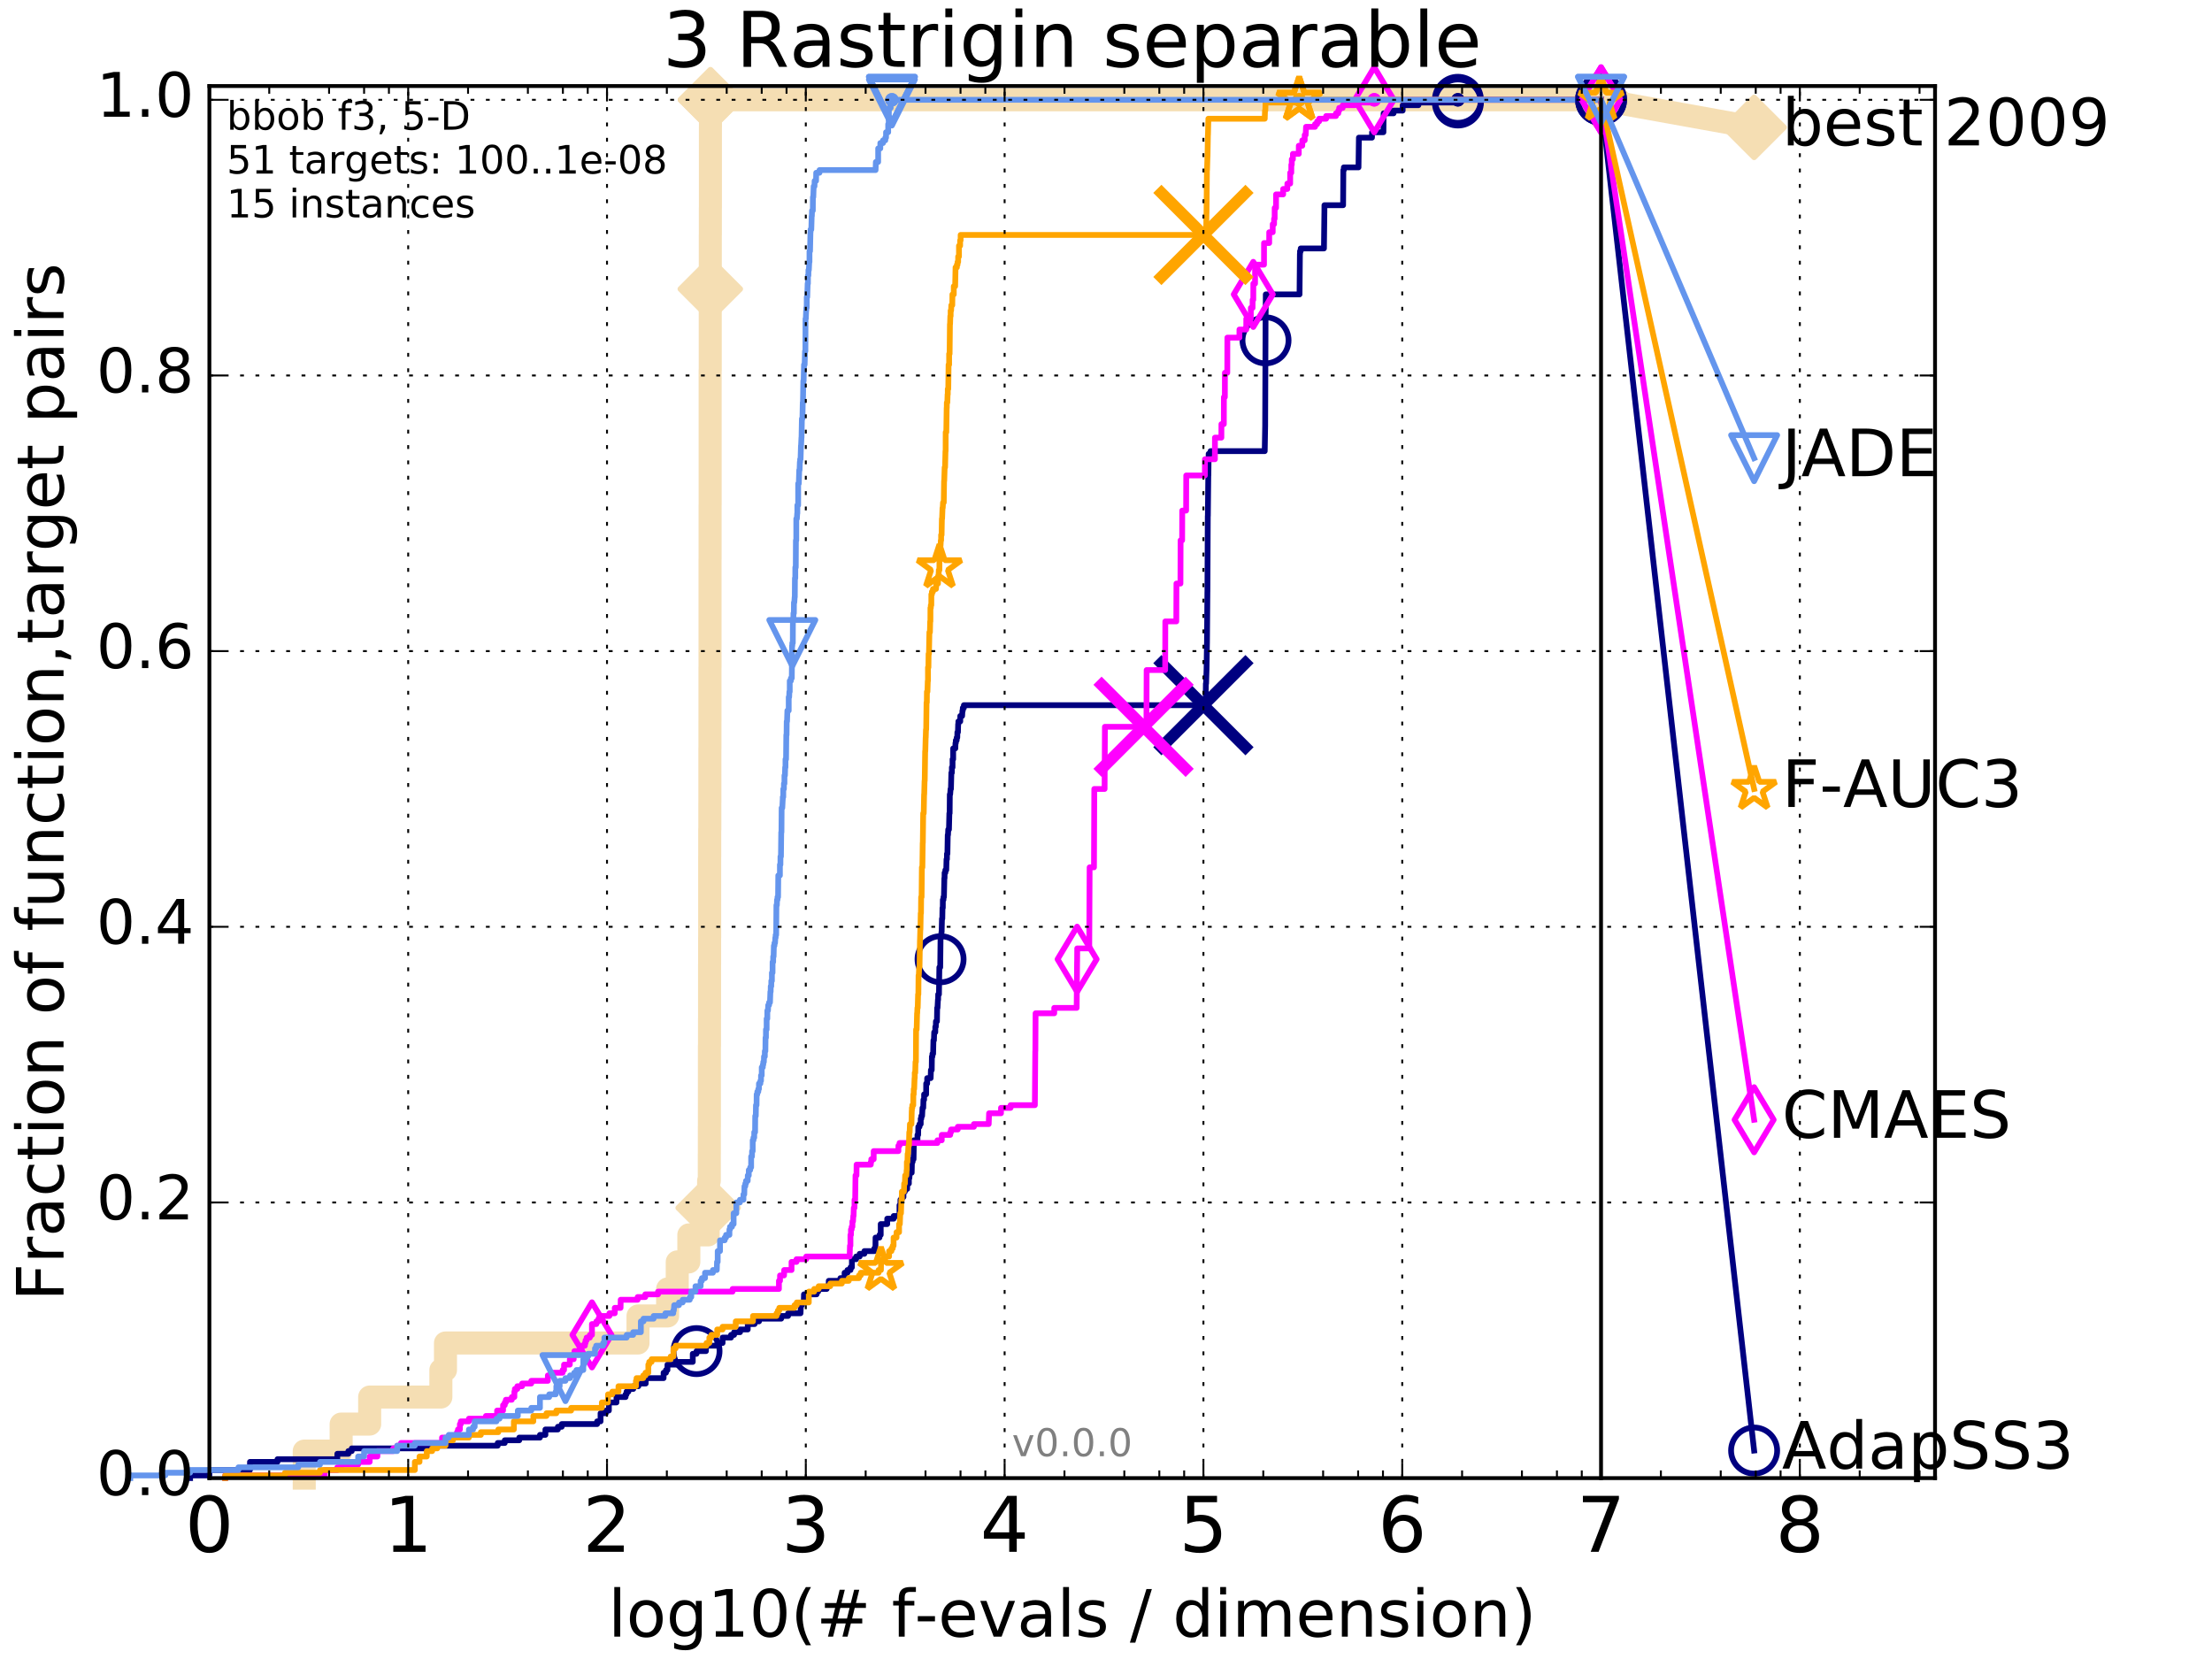 <?xml version="1.0" encoding="utf-8" standalone="no"?>
<!DOCTYPE svg PUBLIC "-//W3C//DTD SVG 1.1//EN"
  "http://www.w3.org/Graphics/SVG/1.1/DTD/svg11.dtd">
<!-- Created with matplotlib (http://matplotlib.org/) -->
<svg height="432pt" version="1.1" viewBox="0 0 576 432" width="576pt" xmlns="http://www.w3.org/2000/svg" xmlns:xlink="http://www.w3.org/1999/xlink">
 <defs>
  <style type="text/css">
*{stroke-linecap:butt;stroke-linejoin:round;stroke-miterlimit:100000;}
  </style>
 </defs>
 <g id="figure_1">
  <g id="patch_1">
   <path d="M 0 432 
L 576 432 
L 576 0 
L 0 0 
z
" style="fill:#ffffff;"/>
  </g>
  <g id="axes_1">
   <g id="patch_2">
    <path d="M 54.525 384.9 
L 503.88 384.9 
L 503.88 22.4 
L 54.525 22.4 
z
" style="fill:#ffffff;"/>
   </g>
   <g id="line2d_1">
    <path d="M 79.225 384.9 
L 79.225 377.863 
L 88.835 377.863 
L 88.835 370.825 
L 96.26 370.825 
L 96.26 363.788 
L 114.802 363.788 
L 114.802 356.75 
L 116.002 356.75 
L 116.002 349.713 
L 166.136 349.713 
L 166.136 342.675 
L 173.848 342.675 
L 173.848 335.638 
L 176.355 335.638 
L 176.355 328.6 
L 179.372 328.6 
L 179.372 321.563 
L 184.41 321.563 
L 184.41 314.525 
L 184.521 314.525 
L 184.521 307.488 
L 184.701 307.488 
L 184.701 300.45 
L 184.714 300.45 
L 184.714 293.413 
L 184.728 293.413 
L 184.728 272.301 
L 184.756 272.301 
L 184.756 265.263 
L 184.769 265.263 
L 184.769 251.188 
L 184.783 251.188 
L 184.783 244.151 
L 184.797 244.151 
L 184.797 223.038 
L 184.81 223.038 
L 184.81 216.001 
L 184.838 216.001 
L 184.838 208.963 
L 184.851 208.963 
L 184.851 194.888 
L 184.865 194.888 
L 184.865 187.851 
L 184.879 187.851 
L 184.879 173.776 
L 184.892 173.776 
L 184.892 145.626 
L 184.906 145.626 
L 184.906 131.551 
L 184.92 131.551 
L 184.92 96.364 
L 184.947 96.364 
L 184.947 75.251 
L 184.96 75.251 
L 184.96 61.176 
L 184.974 61.176 
L 184.974 54.139 
L 184.988 54.139 
L 184.988 33.027 
L 185.001 33.027 
L 185.001 25.989 
L 416.908 25.989 
" style="fill:none;stroke:#f5deb3;stroke-linecap:square;stroke-width:6.0;"/>
   </g>
   <g id="line2d_2">
    <defs>
     <path d="M -0 7.778 
L 7.778 0 
L 0 -7.778 
L -7.778 -0 
z
" id="m247254c02e" style="stroke:#f5deb3;stroke-linejoin:miter;stroke-width:1.5;"/>
    </defs>
    <g>
     <use style="fill:#f5deb3;stroke:#f5deb3;stroke-linejoin:miter;stroke-width:1.5;" x="184.41" xlink:href="#m247254c02e" y="314.525"/>
     <use style="fill:#f5deb3;stroke:#f5deb3;stroke-linejoin:miter;stroke-width:1.5;" x="184.96" xlink:href="#m247254c02e" y="75.251"/>
     <use style="fill:#f5deb3;stroke:#f5deb3;stroke-linejoin:miter;stroke-width:1.5;" x="185.001" xlink:href="#m247254c02e" y="25.989"/>
     <use style="fill:#f5deb3;stroke:#f5deb3;stroke-linejoin:miter;stroke-width:1.5;" x="185.001" xlink:href="#m247254c02e" y="25.989"/>
     <use style="fill:#f5deb3;stroke:#f5deb3;stroke-linejoin:miter;stroke-width:1.5;" x="416.908" xlink:href="#m247254c02e" y="25.989"/>
    </g>
   </g>
   <g id="line2d_3">
    <path d="M -15527.947 743.811 
" style="fill:none;stroke:#f5deb3;stroke-linecap:square;stroke-width:6.0;"/>
    <g>
     <use style="fill:#f5deb3;stroke:#f5deb3;stroke-linejoin:miter;stroke-width:1.5;" x="-15527.947" xlink:href="#m247254c02e" y="743.811"/>
    </g>
   </g>
   <g id="line2d_4">
    <path d="M 416.908 25.989 
L 456.77 33.167 
" style="fill:none;stroke:#f5deb3;stroke-linecap:square;stroke-width:6.0;"/>
    <g>
     <use style="fill:#f5deb3;stroke:#f5deb3;stroke-linejoin:miter;stroke-width:1.5;" x="416.908" xlink:href="#m247254c02e" y="25.989"/>
     <use style="fill:#f5deb3;stroke:#f5deb3;stroke-linejoin:miter;stroke-width:1.5;" x="456.77" xlink:href="#m247254c02e" y="33.167"/>
    </g>
   </g>
   <g id="line2d_5">
    <defs>
     <path d="M 0 1.5 
C 0.398 1.5 0.779 1.342 1.061 1.061 
C 1.342 0.779 1.5 0.398 1.5 0 
C 1.5 -0.398 1.342 -0.779 1.061 -1.061 
C 0.779 -1.342 0.398 -1.5 0 -1.5 
C -0.398 -1.5 -0.779 -1.342 -1.061 -1.061 
C -1.342 -0.779 -1.5 -0.398 -1.5 0 
C -1.5 0.398 -1.342 0.779 -1.061 1.061 
C -0.779 1.342 -0.398 1.5 0 1.5 
z
" id="m9e12f875d5" style="stroke:#f5deb3;stroke-width:0.5;"/>
    </defs>
    <g>
     <use style="fill:#f5deb3;stroke:#f5deb3;stroke-width:0.5;" x="185.001" xlink:href="#m9e12f875d5" y="25.989"/>
     <use style="fill:#f5deb3;stroke:#f5deb3;stroke-width:0.5;" x="185.001" xlink:href="#m9e12f875d5" y="25.989"/>
    </g>
   </g>
   <g id="line2d_6">
    <defs>
     <path d="M 0 1.5 
C 0.398 1.5 0.779 1.342 1.061 1.061 
C 1.342 0.779 1.5 0.398 1.5 0 
C 1.5 -0.398 1.342 -0.779 1.061 -1.061 
C 0.779 -1.342 0.398 -1.5 0 -1.5 
C -0.398 -1.5 -0.779 -1.342 -1.061 -1.061 
C -1.342 -0.779 -1.5 -0.398 -1.5 0 
C -1.5 0.398 -1.342 0.779 -1.061 1.061 
C -0.779 1.342 -0.398 1.5 0 1.5 
z
" id="m2e8a74dfd1" style="stroke:#000080;stroke-width:0.5;"/>
    </defs>
    <g>
     <use style="fill:#000080;stroke:#000080;stroke-width:0.5;" x="379.631" xlink:href="#m2e8a74dfd1" y="25.989"/>
     <use style="fill:#000080;stroke:#000080;stroke-width:0.5;" x="379.631" xlink:href="#m2e8a74dfd1" y="25.989"/>
    </g>
   </g>
   <g id="line2d_7">
    <path d="M 49.508 384.9 
L 49.508 384.196 
L 54.525 384.196 
L 54.525 382.789 
L 65.092 382.789 
L 65.092 380.678 
L 72.252 380.678 
L 72.252 379.974 
L 87.836 379.974 
L 87.836 378.566 
L 90.71 378.566 
L 90.71 377.863 
L 91.592 377.863 
L 91.592 377.159 
L 110.765 377.159 
L 110.765 376.455 
L 129.603 376.455 
L 129.603 375.751 
L 131.439 375.751 
L 131.439 375.048 
L 135.218 375.048 
L 135.218 374.344 
L 140.604 374.344 
L 140.604 373.64 
L 142.025 373.64 
L 142.025 372.233 
L 145.267 372.233 
L 145.267 371.529 
L 146.276 371.529 
L 146.276 370.825 
L 155.493 370.825 
L 155.493 370.121 
L 156.383 370.121 
L 156.383 368.01 
L 157.746 368.01 
L 157.746 367.306 
L 158.552 367.306 
L 158.552 365.195 
L 160.531 365.195 
L 160.531 363.788 
L 162.899 363.788 
L 162.899 363.084 
L 163.152 363.084 
L 163.152 362.38 
L 163.648 362.38 
L 163.648 361.676 
L 164.91 361.676 
L 164.91 360.973 
L 166.23 360.973 
L 166.23 360.269 
L 168.147 360.269 
L 168.147 358.861 
L 172.799 358.861 
L 172.799 357.454 
L 173.421 357.454 
L 173.421 356.75 
L 173.804 356.75 
L 173.804 355.343 
L 176.275 355.343 
L 176.275 354.639 
L 180.394 354.639 
L 180.394 352.528 
L 181.372 352.528 
L 181.372 351.824 
L 183.831 351.824 
L 183.831 350.416 
L 186.787 350.416 
L 186.787 349.713 
L 188.161 349.713 
L 188.161 348.305 
L 190.36 348.305 
L 190.36 347.601 
L 191.158 347.601 
L 191.158 346.898 
L 192.713 346.898 
L 192.713 346.194 
L 194.711 346.194 
L 194.711 344.786 
L 196.497 344.786 
L 196.497 344.083 
L 197.655 344.083 
L 197.655 343.379 
L 203.424 343.379 
L 203.424 342.675 
L 205.216 342.675 
L 205.216 341.971 
L 208.455 341.971 
L 208.536 339.86 
L 208.825 339.86 
L 208.825 339.156 
L 209.3 339.156 
L 209.355 337.045 
L 212.635 337.045 
L 212.635 336.341 
L 213.056 336.341 
L 213.056 335.638 
L 215.269 335.638 
L 215.269 334.934 
L 215.807 334.934 
L 215.807 333.526 
L 218.834 333.526 
L 218.834 332.823 
L 219.928 332.823 
L 219.928 331.415 
L 220.673 331.415 
L 220.673 330.711 
L 221.472 330.711 
L 221.472 330.008 
L 221.833 330.008 
L 221.833 327.897 
L 222.94 327.897 
L 222.94 327.193 
L 223.852 327.193 
L 223.852 326.489 
L 225.083 326.489 
L 225.083 325.785 
L 227.677 325.785 
L 227.677 325.082 
L 227.96 325.082 
L 227.992 322.267 
L 229.011 322.267 
L 229.011 321.563 
L 229.338 321.563 
L 229.338 318.748 
L 231.033 318.748 
L 231.033 317.34 
L 232.721 317.34 
L 232.721 316.637 
L 234.224 316.637 
L 234.224 313.822 
L 234.465 313.822 
L 234.465 312.414 
L 234.805 312.414 
L 234.805 311.71 
L 235.258 311.71 
L 235.258 310.303 
L 235.633 310.303 
L 235.633 309.599 
L 236.232 309.599 
L 236.232 308.192 
L 236.671 308.192 
L 236.671 306.784 
L 236.795 306.784 
L 236.9 305.377 
L 237.403 305.377 
L 237.469 302.562 
L 237.642 302.562 
L 237.642 301.858 
L 237.887 301.858 
L 237.975 296.932 
L 238.908 296.932 
L 238.908 295.524 
L 239.081 295.524 
L 239.124 293.413 
L 239.437 293.413 
L 239.437 292.709 
L 239.751 292.709 
L 239.751 291.302 
L 239.907 291.302 
L 239.907 290.598 
L 240.112 290.598 
L 240.219 288.487 
L 240.407 288.487 
L 240.464 286.375 
L 240.636 286.375 
L 240.636 284.968 
L 241.159 284.968 
L 241.178 282.153 
L 241.435 282.153 
L 241.435 280.745 
L 242.341 280.745 
L 242.406 278.634 
L 242.619 278.634 
L 242.665 275.115 
L 242.801 275.115 
L 242.801 274.412 
L 242.982 274.412 
L 243.062 270.893 
L 243.194 270.893 
L 243.263 268.782 
L 243.547 268.782 
L 243.547 267.374 
L 243.686 267.374 
L 243.713 265.967 
L 243.979 265.967 
L 244.036 262.448 
L 244.127 262.448 
L 244.235 260.337 
L 244.285 260.337 
L 244.301 258.929 
L 244.504 258.929 
L 244.606 251.892 
L 244.83 251.892 
L 244.919 244.151 
L 245.067 244.151 
L 245.151 242.743 
L 245.2 242.743 
L 245.284 239.224 
L 245.375 239.224 
L 245.419 236.409 
L 245.505 236.409 
L 245.517 234.298 
L 245.675 234.298 
L 245.675 233.594 
L 245.799 233.594 
L 245.907 228.668 
L 245.961 228.668 
L 245.974 227.261 
L 246.167 227.261 
L 246.167 226.557 
L 246.401 226.557 
L 246.472 223.742 
L 246.582 223.742 
L 246.582 222.334 
L 246.703 222.334 
L 246.79 217.408 
L 246.859 217.408 
L 246.92 216.001 
L 247.108 216.001 
L 247.211 211.778 
L 247.286 211.778 
L 247.33 206.852 
L 247.421 206.852 
L 247.524 205.445 
L 247.626 205.445 
L 247.732 201.222 
L 247.864 201.222 
L 247.864 199.815 
L 248.038 199.815 
L 248.038 197.703 
L 248.205 197.703 
L 248.205 194.888 
L 248.766 194.888 
L 248.802 193.481 
L 248.893 193.481 
L 248.893 192.777 
L 249.119 192.777 
L 249.119 192.073 
L 249.272 192.073 
L 249.3 190.666 
L 249.446 190.666 
L 249.503 188.555 
L 249.558 188.555 
L 249.558 187.851 
L 250.052 187.851 
L 250.052 186.443 
L 250.534 186.443 
L 250.617 185.036 
L 250.71 185.036 
L 250.71 184.332 
L 250.992 184.332 
L 250.992 183.628 
L 313.935 183.628 
L 314.003 177.998 
L 314.067 177.998 
L 314.175 174.48 
L 314.181 174.48 
L 314.289 167.442 
L 314.294 167.442 
L 314.402 154.071 
L 314.409 154.071 
L 314.504 134.366 
L 314.525 134.366 
L 314.635 123.81 
L 314.658 123.81 
L 314.731 118.18 
L 315.218 118.18 
L 315.218 117.476 
L 329.333 117.476 
L 329.442 111.142 
L 329.446 111.142 
L 329.557 81.585 
L 329.581 81.585 
L 329.61 76.659 
L 338.396 76.659 
L 338.492 66.103 
L 338.524 66.103 
L 338.524 65.399 
L 338.703 65.399 
L 338.703 64.695 
L 344.754 64.695 
L 344.864 55.546 
L 344.867 55.546 
L 344.881 53.435 
L 349.743 53.435 
L 349.801 44.287 
L 349.937 44.287 
L 349.937 43.583 
L 353.749 43.583 
L 353.857 35.842 
L 357.259 35.842 
L 357.283 34.434 
L 360.239 34.434 
L 360.294 29.508 
L 362.883 29.508 
L 362.883 28.804 
L 365.254 28.804 
L 365.255 27.397 
L 369.347 27.397 
L 369.347 26.693 
L 379.631 26.693 
L 379.631 25.989 
L 416.908 25.989 
L 416.908 25.989 
" style="fill:none;stroke:#000080;stroke-linecap:square;stroke-width:1.5;"/>
   </g>
   <g id="line2d_8">
    <defs>
     <path d="M 0 6 
C 1.591 6 3.117 5.368 4.243 4.243 
C 5.368 3.117 6 1.591 6 0 
C 6 -1.591 5.368 -3.117 4.243 -4.243 
C 3.117 -5.368 1.591 -6 0 -6 
C -1.591 -6 -3.117 -5.368 -4.243 -4.243 
C -5.368 -3.117 -6 -1.591 -6 0 
C -6 1.591 -5.368 3.117 -4.243 4.243 
C -3.117 5.368 -1.591 6 0 6 
z
" id="mec49e61460" style="stroke:#000080;stroke-width:1.5;"/>
    </defs>
    <g>
     <use style="fill:none;stroke:#000080;stroke-width:1.5;" x="181.372" xlink:href="#mec49e61460" y="351.824"/>
     <use style="fill:none;stroke:#000080;stroke-width:1.5;" x="244.919" xlink:href="#mec49e61460" y="249.781"/>
     <use style="fill:none;stroke:#000080;stroke-width:1.5;" x="329.542" xlink:href="#mec49e61460" y="88.623"/>
     <use style="fill:none;stroke:#000080;stroke-width:1.5;" x="379.631" xlink:href="#mec49e61460" y="26.693"/>
     <use style="fill:none;stroke:#000080;stroke-width:1.5;" x="379.631" xlink:href="#mec49e61460" y="25.989"/>
     <use style="fill:none;stroke:#000080;stroke-width:1.5;" x="416.908" xlink:href="#mec49e61460" y="25.989"/>
    </g>
   </g>
   <g id="line2d_9">
    <path d="M -15527.947 743.811 
" style="fill:none;stroke:#000080;stroke-linecap:square;stroke-width:1.5;"/>
    <g>
     <use style="fill:none;stroke:#000080;stroke-width:1.5;" x="-15527.947" xlink:href="#mec49e61460" y="743.811"/>
    </g>
   </g>
   <g id="line2d_10">
    <path clip-path="url(#pd839d47ed8)" d="M 313.37 183.628 
" style="fill:none;stroke:#000080;stroke-linecap:square;"/>
    <defs>
     <path d="M -12 12 
L 12 -12 
M -12 -12 
L 12 12 
" id="m8638707323" style="stroke:#000080;stroke-width:3.0;"/>
    </defs>
    <g clip-path="url(#pd839d47ed8)">
     <use style="fill:#000080;stroke:#000080;stroke-width:3.0;" x="313.37" xlink:href="#m8638707323" y="183.628"/>
    </g>
   </g>
   <g id="line2d_11">
    <defs>
     <path d="M 0 1.5 
C 0.398 1.5 0.779 1.342 1.061 1.061 
C 1.342 0.779 1.5 0.398 1.5 0 
C 1.5 -0.398 1.342 -0.779 1.061 -1.061 
C 0.779 -1.342 0.398 -1.5 0 -1.5 
C -0.398 -1.5 -0.779 -1.342 -1.061 -1.061 
C -1.342 -0.779 -1.5 -0.398 -1.5 0 
C -1.5 0.398 -1.342 0.779 -1.061 1.061 
C -0.779 1.342 -0.398 1.5 0 1.5 
z
" id="m9b9be40362" style="stroke:#ff00ff;stroke-width:0.5;"/>
    </defs>
    <g>
     <use style="fill:#ff00ff;stroke:#ff00ff;stroke-width:0.5;" x="357.853" xlink:href="#m9b9be40362" y="25.989"/>
     <use style="fill:#ff00ff;stroke:#ff00ff;stroke-width:0.5;" x="357.853" xlink:href="#m9b9be40362" y="25.989"/>
    </g>
   </g>
   <g id="line2d_12">
    <path d="M 58.624 384.9 
L 58.624 384.196 
L 84.54 384.196 
L 84.54 382.789 
L 87.836 382.789 
L 87.836 382.085 
L 88.835 382.085 
L 88.835 381.381 
L 93.258 381.381 
L 93.258 380.678 
L 96.26 380.678 
L 96.26 379.27 
L 98.275 379.27 
L 98.275 377.863 
L 102.374 377.863 
L 102.374 377.159 
L 103.42 377.159 
L 103.42 376.455 
L 104.419 376.455 
L 104.419 375.751 
L 115.108 375.751 
L 115.108 374.344 
L 119.004 374.344 
L 119.004 372.936 
L 119.258 372.936 
L 119.258 372.233 
L 119.758 372.233 
L 119.758 370.825 
L 120.003 370.825 
L 120.003 370.121 
L 122.102 370.121 
L 122.102 369.418 
L 126.532 369.418 
L 126.532 368.714 
L 129.443 368.714 
L 129.443 367.306 
L 130.994 367.306 
L 130.994 365.899 
L 131.439 365.899 
L 131.439 365.195 
L 131.731 365.195 
L 131.731 364.491 
L 133.273 364.491 
L 133.273 363.788 
L 133.94 363.788 
L 133.94 362.38 
L 134.071 362.38 
L 134.071 361.676 
L 134.715 361.676 
L 134.715 360.973 
L 135.951 360.973 
L 135.951 360.269 
L 138.344 360.269 
L 138.344 359.565 
L 142.658 359.565 
L 142.658 358.158 
L 143.447 358.158 
L 143.447 357.454 
L 146.503 357.454 
L 146.503 356.75 
L 146.876 356.75 
L 146.876 355.343 
L 148.378 355.343 
L 148.378 353.935 
L 149.392 353.935 
L 149.392 352.528 
L 149.59 352.528 
L 149.59 351.824 
L 150.987 351.824 
L 150.987 351.12 
L 151.475 351.12 
L 151.475 350.416 
L 152.303 350.416 
L 152.303 349.713 
L 152.477 349.713 
L 152.477 349.009 
L 152.763 349.009 
L 152.763 348.305 
L 153.601 348.305 
L 153.601 347.601 
L 154.143 347.601 
L 154.143 344.786 
L 155.291 344.786 
L 155.291 344.083 
L 155.844 344.083 
L 155.844 343.379 
L 156.09 343.379 
L 156.09 342.675 
L 158.684 342.675 
L 158.684 341.971 
L 160.083 341.971 
L 160.083 340.564 
L 161.593 340.564 
L 161.631 338.453 
L 166.042 338.453 
L 166.042 337.749 
L 168.032 337.749 
L 168.032 337.045 
L 171.353 337.045 
L 171.353 336.341 
L 190.763 336.341 
L 190.763 335.638 
L 202.83 335.638 
L 202.83 333.526 
L 203.117 333.526 
L 203.117 332.119 
L 204.165 332.119 
L 204.2 330.711 
L 206.115 330.711 
L 206.115 328.6 
L 207.408 328.6 
L 207.408 327.897 
L 209.944 327.897 
L 209.944 327.193 
L 221.254 327.193 
L 221.332 324.378 
L 221.451 324.378 
L 221.451 321.563 
L 221.587 321.563 
L 221.587 320.155 
L 221.773 320.155 
L 221.773 319.452 
L 221.968 319.452 
L 221.968 318.044 
L 222.127 318.044 
L 222.189 316.637 
L 222.264 316.637 
L 222.324 314.525 
L 222.504 314.525 
L 222.514 312.414 
L 222.687 312.414 
L 222.773 306.08 
L 223.022 306.08 
L 223.055 303.265 
L 226.756 303.265 
L 226.756 302.562 
L 226.878 302.562 
L 226.878 301.858 
L 227.508 301.858 
L 227.508 299.747 
L 233.943 299.747 
L 233.943 298.339 
L 234.235 298.339 
L 234.235 297.635 
L 244.11 297.635 
L 244.11 296.932 
L 245.228 296.932 
L 245.228 295.524 
L 247.436 295.524 
L 247.436 294.82 
L 247.653 294.82 
L 247.653 294.117 
L 249.408 294.117 
L 249.408 293.413 
L 253.608 293.413 
L 253.608 292.709 
L 257.458 292.709 
L 257.558 289.894 
L 260.656 289.894 
L 260.656 288.487 
L 263.155 288.487 
L 263.155 287.783 
L 269.474 287.783 
L 269.584 273.708 
L 269.608 273.708 
L 269.665 263.856 
L 274.523 263.856 
L 274.523 262.448 
L 280.361 262.448 
L 280.469 250.484 
L 280.48 250.484 
L 280.505 246.966 
L 283.637 246.966 
L 283.737 225.853 
L 284.868 225.853 
L 284.951 205.445 
L 287.635 205.445 
L 287.717 189.258 
L 298.528 189.258 
L 298.582 174.48 
L 303.407 174.48 
L 303.446 161.812 
L 306.306 161.812 
L 306.345 151.96 
L 307.385 151.96 
L 307.426 140.7 
L 307.827 140.7 
L 307.852 132.959 
L 308.863 132.959 
L 308.895 123.81 
L 313.749 123.81 
L 313.767 119.587 
L 316.356 119.587 
L 316.372 113.957 
L 318.043 113.957 
L 318.055 110.439 
L 318.683 110.439 
L 318.702 103.401 
L 318.948 103.401 
L 318.966 97.068 
L 319.584 97.068 
L 319.604 87.919 
L 322.737 87.919 
L 322.751 85.808 
L 324.521 85.808 
L 324.526 82.993 
L 325.703 82.993 
L 325.717 80.178 
L 326.166 80.178 
L 326.178 78.066 
L 326.353 78.066 
L 326.363 73.844 
L 326.812 73.844 
L 326.828 68.918 
L 329.142 68.918 
L 329.153 63.288 
L 330.495 63.288 
L 330.502 60.473 
L 331.412 60.473 
L 331.417 58.361 
L 331.765 58.361 
L 331.768 56.954 
L 331.916 56.954 
L 331.926 54.139 
L 332.274 54.139 
L 332.285 50.62 
L 334.13 50.62 
L 334.131 49.213 
L 335.218 49.213 
L 335.223 47.805 
L 335.958 47.805 
L 335.965 44.99 
L 336.247 44.99 
L 336.257 42.879 
L 336.375 42.879 
L 336.378 41.472 
L 336.668 41.472 
L 336.672 40.064 
L 338.196 40.064 
L 338.204 37.953 
L 339.11 37.953 
L 339.115 36.545 
L 339.742 36.545 
L 339.742 35.138 
L 339.991 35.138 
L 340.091 33.027 
L 342.434 33.027 
L 342.434 32.323 
L 342.977 32.323 
L 342.977 31.619 
L 343.499 31.619 
L 343.499 30.915 
L 345.326 30.915 
L 345.326 30.212 
L 347.884 30.212 
L 347.884 29.508 
L 348.486 29.508 
L 348.486 28.804 
L 348.726 28.804 
L 348.726 28.1 
L 349.633 28.1 
L 349.633 27.397 
L 352.825 27.397 
L 352.825 26.693 
L 357.853 26.693 
L 357.853 25.989 
L 416.908 25.989 
L 416.908 25.989 
" style="fill:none;stroke:#ff00ff;stroke-linecap:square;stroke-width:1.5;"/>
   </g>
   <g id="line2d_13">
    <defs>
     <path d="M -0 8.485 
L 5.091 0 
L 0 -8.485 
L -5.091 -0 
z
" id="m8f6e2afbda" style="stroke:#ff00ff;stroke-linejoin:miter;stroke-width:1.5;"/>
    </defs>
    <g>
     <use style="fill:none;stroke:#ff00ff;stroke-linejoin:miter;stroke-width:1.5;" x="154.143" xlink:href="#m8f6e2afbda" y="347.601"/>
     <use style="fill:none;stroke:#ff00ff;stroke-linejoin:miter;stroke-width:1.5;" x="280.48" xlink:href="#m8f6e2afbda" y="249.781"/>
     <use style="fill:none;stroke:#ff00ff;stroke-linejoin:miter;stroke-width:1.5;" x="326.353" xlink:href="#m8f6e2afbda" y="76.659"/>
     <use style="fill:none;stroke:#ff00ff;stroke-linejoin:miter;stroke-width:1.5;" x="357.853" xlink:href="#m8f6e2afbda" y="25.989"/>
     <use style="fill:none;stroke:#ff00ff;stroke-linejoin:miter;stroke-width:1.5;" x="416.908" xlink:href="#m8f6e2afbda" y="25.989"/>
    </g>
   </g>
   <g id="line2d_14">
    <path d="M -15527.947 743.811 
" style="fill:none;stroke:#ff00ff;stroke-linecap:square;stroke-width:1.5;"/>
    <g>
     <use style="fill:none;stroke:#ff00ff;stroke-linejoin:miter;stroke-width:1.5;" x="-15527.947" xlink:href="#m8f6e2afbda" y="743.811"/>
    </g>
   </g>
   <g id="line2d_15">
    <path clip-path="url(#pd839d47ed8)" d="M 297.787 189.258 
" style="fill:none;stroke:#ff00ff;stroke-linecap:square;"/>
    <defs>
     <path d="M -12 12 
L 12 -12 
M -12 -12 
L 12 12 
" id="mdcb50312fa" style="stroke:#ff00ff;stroke-width:3.0;"/>
    </defs>
    <g clip-path="url(#pd839d47ed8)">
     <use style="fill:#ff00ff;stroke:#ff00ff;stroke-width:3.0;" x="297.787" xlink:href="#mdcb50312fa" y="189.258"/>
    </g>
   </g>
   <g id="line2d_16">
    <defs>
     <path d="M 0 1.5 
C 0.398 1.5 0.779 1.342 1.061 1.061 
C 1.342 0.779 1.5 0.398 1.5 0 
C 1.5 -0.398 1.342 -0.779 1.061 -1.061 
C 0.779 -1.342 0.398 -1.5 0 -1.5 
C -0.398 -1.5 -0.779 -1.342 -1.061 -1.061 
C -1.342 -0.779 -1.5 -0.398 -1.5 0 
C -1.5 0.398 -1.342 0.779 -1.061 1.061 
C -0.779 1.342 -0.398 1.5 0 1.5 
z
" id="m383bf01f40" style="stroke:#ffa500;stroke-width:0.5;"/>
    </defs>
    <g>
     <use style="fill:#ffa500;stroke:#ffa500;stroke-width:0.5;" x="338.299" xlink:href="#m383bf01f40" y="25.989"/>
     <use style="fill:#ffa500;stroke:#ffa500;stroke-width:0.5;" x="338.299" xlink:href="#m383bf01f40" y="25.989"/>
    </g>
   </g>
   <g id="line2d_17">
    <path d="M 58.624 384.9 
L 58.624 384.196 
L 74.208 384.196 
L 74.208 383.493 
L 83.324 383.493 
L 83.324 382.789 
L 108.024 382.789 
L 108.024 380.678 
L 109.24 380.678 
L 109.24 379.27 
L 111.13 379.27 
L 111.13 377.863 
L 112.536 377.863 
L 112.536 377.159 
L 113.859 377.159 
L 113.859 376.455 
L 116.002 376.455 
L 116.002 375.048 
L 117.958 375.048 
L 117.958 374.344 
L 122.102 374.344 
L 122.102 373.64 
L 125.215 373.64 
L 125.215 372.936 
L 129.762 372.936 
L 129.762 372.233 
L 133.808 372.233 
L 133.808 370.121 
L 138.878 370.121 
L 138.878 368.714 
L 142.298 368.714 
L 142.298 368.01 
L 144.866 368.01 
L 144.866 367.306 
L 148.721 367.306 
L 148.721 366.603 
L 156.72 366.603 
L 156.72 365.195 
L 158.287 365.195 
L 158.331 363.084 
L 159.458 363.084 
L 159.458 362.38 
L 161.048 362.38 
L 161.048 360.973 
L 165.596 360.973 
L 165.596 359.565 
L 165.756 359.565 
L 165.756 358.861 
L 167.506 358.861 
L 167.506 358.158 
L 168.09 358.158 
L 168.09 357.454 
L 168.826 357.454 
L 168.826 355.343 
L 169.048 355.343 
L 169.048 354.639 
L 169.673 354.639 
L 169.673 353.935 
L 174.637 353.935 
L 174.637 353.231 
L 175.377 353.231 
L 175.377 351.12 
L 175.933 351.12 
L 175.933 350.416 
L 183.974 350.416 
L 183.974 349.713 
L 184.714 349.713 
L 184.714 348.305 
L 185.244 348.305 
L 185.244 347.601 
L 186.762 347.601 
L 186.762 346.194 
L 188.161 346.194 
L 188.161 345.49 
L 191.588 345.49 
L 191.588 344.083 
L 196.078 344.083 
L 196.078 342.675 
L 202.214 342.675 
L 202.214 341.971 
L 202.558 341.971 
L 202.558 341.268 
L 202.922 341.268 
L 202.922 340.564 
L 206.891 340.564 
L 206.891 339.86 
L 207.473 339.86 
L 207.473 339.156 
L 210.61 339.156 
L 210.61 336.341 
L 212.024 336.341 
L 212.024 335.638 
L 213.181 335.638 
L 213.181 334.934 
L 216.19 334.934 
L 216.19 334.23 
L 219.216 334.23 
L 219.216 333.526 
L 221.015 333.526 
L 221.015 332.823 
L 223.673 332.823 
L 223.673 332.119 
L 224.135 332.119 
L 224.135 331.415 
L 228.78 331.415 
L 228.78 330.711 
L 229.391 330.711 
L 229.433 328.6 
L 229.772 328.6 
L 229.772 327.897 
L 230.211 327.897 
L 230.211 327.193 
L 231.516 327.193 
L 231.516 325.785 
L 232.125 325.785 
L 232.125 325.082 
L 232.466 325.082 
L 232.466 324.378 
L 232.685 324.378 
L 232.685 322.267 
L 233.458 322.267 
L 233.458 320.859 
L 234.116 320.859 
L 234.116 318.748 
L 234.317 318.748 
L 234.424 315.933 
L 234.613 315.933 
L 234.723 312.414 
L 234.842 312.414 
L 234.842 310.303 
L 235.374 310.303 
L 235.451 308.192 
L 235.632 308.192 
L 235.705 306.08 
L 236.017 306.08 
L 236.091 304.673 
L 236.134 304.673 
L 236.147 302.562 
L 236.3 302.562 
L 236.348 300.45 
L 236.445 300.45 
L 236.547 298.339 
L 236.687 298.339 
L 236.773 294.82 
L 236.869 294.82 
L 236.947 292.709 
L 237.34 292.709 
L 237.42 289.19 
L 237.453 289.19 
L 237.453 288.487 
L 237.566 288.487 
L 237.566 287.783 
L 237.811 287.783 
L 237.828 284.968 
L 237.927 284.968 
L 237.939 283.56 
L 238.049 283.56 
L 238.15 280.745 
L 238.196 280.745 
L 238.196 279.338 
L 238.328 279.338 
L 238.396 276.523 
L 238.498 276.523 
L 238.546 268.078 
L 238.695 268.078 
L 238.805 263.856 
L 238.839 263.856 
L 238.896 262.448 
L 238.972 262.448 
L 239.068 258.929 
L 239.141 258.929 
L 239.188 254.003 
L 239.258 254.003 
L 239.347 251.892 
L 239.442 251.892 
L 239.553 244.854 
L 239.566 244.854 
L 239.646 242.039 
L 239.682 242.039 
L 239.756 237.817 
L 239.821 237.817 
L 239.862 233.594 
L 239.981 233.594 
L 240.055 225.853 
L 240.187 225.853 
L 240.271 219.519 
L 240.3 219.519 
L 240.397 211.778 
L 240.536 211.778 
L 240.632 206.852 
L 240.661 206.852 
L 240.756 203.333 
L 240.797 203.333 
L 240.908 195.592 
L 240.948 195.592 
L 241.041 192.073 
L 241.06 192.073 
L 241.122 189.962 
L 241.179 189.962 
L 241.269 182.925 
L 241.341 182.925 
L 241.371 180.11 
L 241.506 180.11 
L 241.594 177.295 
L 241.647 177.295 
L 241.647 173.776 
L 241.762 173.776 
L 241.804 170.257 
L 241.903 170.257 
L 242.013 164.627 
L 242.155 164.627 
L 242.214 161.812 
L 242.273 161.812 
L 242.286 158.294 
L 242.386 158.294 
L 242.386 157.59 
L 242.51 157.59 
L 242.522 154.775 
L 242.669 154.775 
L 242.669 154.071 
L 242.944 154.071 
L 242.944 153.367 
L 243.724 153.367 
L 243.833 151.96 
L 244.244 151.96 
L 244.32 149.849 
L 244.414 149.849 
L 244.463 148.441 
L 244.619 148.441 
L 244.634 144.219 
L 244.767 144.219 
L 244.822 142.107 
L 244.915 142.107 
L 244.994 140.7 
L 245.068 140.7 
L 245.068 139.292 
L 245.191 139.292 
L 245.266 135.07 
L 245.323 135.07 
L 245.427 132.255 
L 245.486 132.255 
L 245.565 130.847 
L 245.754 130.847 
L 245.837 125.217 
L 245.876 125.217 
L 245.987 121.699 
L 246.096 121.699 
L 246.198 117.476 
L 246.239 117.476 
L 246.257 112.55 
L 246.414 112.55 
L 246.512 106.216 
L 246.539 106.216 
L 246.556 104.809 
L 246.684 104.809 
L 246.75 102.698 
L 246.799 102.698 
L 246.799 101.29 
L 246.928 101.29 
L 247.008 94.956 
L 247.152 94.956 
L 247.152 92.141 
L 247.276 92.141 
L 247.36 84.4 
L 247.395 84.4 
L 247.463 82.289 
L 247.547 82.289 
L 247.547 80.881 
L 247.666 80.881 
L 247.723 79.474 
L 247.97 79.474 
L 248.008 76.659 
L 248.361 76.659 
L 248.361 74.548 
L 248.718 74.548 
L 248.824 69.621 
L 249.17 69.621 
L 249.17 68.918 
L 249.345 68.918 
L 249.345 68.214 
L 249.502 68.214 
L 249.502 66.806 
L 249.717 66.806 
L 249.717 63.991 
L 250.015 63.991 
L 250.015 62.584 
L 250.149 62.584 
L 250.149 61.176 
L 314.065 61.176 
L 314.162 55.546 
L 314.176 55.546 
L 314.283 44.287 
L 314.312 44.287 
L 314.416 40.768 
L 314.434 40.768 
L 314.533 35.138 
L 314.549 35.138 
L 314.658 30.915 
L 329.338 30.915 
L 329.403 28.804 
L 329.487 28.804 
L 329.545 26.693 
L 338.299 26.693 
L 338.299 25.989 
L 416.908 25.989 
L 416.908 25.989 
" style="fill:none;stroke:#ffa500;stroke-linecap:square;stroke-width:1.5;"/>
   </g>
   <g id="line2d_18">
    <defs>
     <path d="M 0 -6 
L -1.347 -1.854 
L -5.706 -1.854 
L -2.18 0.708 
L -3.527 4.854 
L -0 2.292 
L 3.527 4.854 
L 2.18 0.708 
L 5.706 -1.854 
L 1.347 -1.854 
z
" id="m1945d6dc55" style="stroke:#ffa500;stroke-linejoin:bevel;stroke-width:1.5;"/>
    </defs>
    <g>
     <use style="fill:none;stroke:#ffa500;stroke-linejoin:bevel;stroke-width:1.5;" x="229.391" xlink:href="#m1945d6dc55" y="330.711"/>
     <use style="fill:none;stroke:#ffa500;stroke-linejoin:bevel;stroke-width:1.5;" x="244.634" xlink:href="#m1945d6dc55" y="147.737"/>
     <use style="fill:none;stroke:#ffa500;stroke-linejoin:bevel;stroke-width:1.5;" x="338.299" xlink:href="#m1945d6dc55" y="25.989"/>
     <use style="fill:none;stroke:#ffa500;stroke-linejoin:bevel;stroke-width:1.5;" x="338.299" xlink:href="#m1945d6dc55" y="25.989"/>
     <use style="fill:none;stroke:#ffa500;stroke-linejoin:bevel;stroke-width:1.5;" x="416.908" xlink:href="#m1945d6dc55" y="25.989"/>
    </g>
   </g>
   <g id="line2d_19">
    <path d="M -15527.947 743.811 
" style="fill:none;stroke:#ffa500;stroke-linecap:square;stroke-width:1.5;"/>
    <g>
     <use style="fill:none;stroke:#ffa500;stroke-linejoin:bevel;stroke-width:1.5;" x="-15527.947" xlink:href="#m1945d6dc55" y="743.811"/>
    </g>
   </g>
   <g id="line2d_20">
    <path clip-path="url(#pd839d47ed8)" d="M 313.37 61.176 
" style="fill:none;stroke:#ffa500;stroke-linecap:square;"/>
    <defs>
     <path d="M -12 12 
L 12 -12 
M -12 -12 
L 12 12 
" id="m37f0f1c374" style="stroke:#ffa500;stroke-width:3.0;"/>
    </defs>
    <g clip-path="url(#pd839d47ed8)">
     <use style="fill:#ffa500;stroke:#ffa500;stroke-width:3.0;" x="313.37" xlink:href="#m37f0f1c374" y="61.176"/>
    </g>
   </g>
   <g id="line2d_21">
    <defs>
     <path d="M 0 1.5 
C 0.398 1.5 0.779 1.342 1.061 1.061 
C 1.342 0.779 1.5 0.398 1.5 0 
C 1.5 -0.398 1.342 -0.779 1.061 -1.061 
C 0.779 -1.342 0.398 -1.5 0 -1.5 
C -0.398 -1.5 -0.779 -1.342 -1.061 -1.061 
C -1.342 -0.779 -1.5 -0.398 -1.5 0 
C -1.5 0.398 -1.342 0.779 -1.061 1.061 
C -0.779 1.342 -0.398 1.5 0 1.5 
z
" id="m2faf6707dc" style="stroke:#6495ed;stroke-width:0.5;"/>
    </defs>
    <g>
     <use style="fill:#6495ed;stroke:#6495ed;stroke-width:0.5;" x="232.251" xlink:href="#m2faf6707dc" y="25.989"/>
     <use style="fill:#6495ed;stroke:#6495ed;stroke-width:0.5;" x="232.251" xlink:href="#m2faf6707dc" y="25.989"/>
    </g>
   </g>
   <g id="line2d_22">
    <path d="M 33.924 384.9 
L 33.924 384.196 
L 43.04 384.196 
L 43.04 383.493 
L 49.508 383.493 
L 49.508 382.789 
L 62.09 382.789 
L 62.09 382.085 
L 77.674 382.085 
L 77.674 381.381 
L 83.324 381.381 
L 83.324 380.678 
L 93.258 380.678 
L 93.258 379.27 
L 94.809 379.27 
L 94.809 377.863 
L 103.42 377.863 
L 103.42 376.455 
L 108.024 376.455 
L 108.024 375.751 
L 116.002 375.751 
L 116.002 374.344 
L 116.861 374.344 
L 116.861 373.64 
L 122.102 373.64 
L 122.102 372.233 
L 123.188 372.233 
L 123.188 371.529 
L 123.608 371.529 
L 123.608 370.121 
L 129.282 370.121 
L 129.282 369.418 
L 130.076 369.418 
L 130.076 368.714 
L 134.842 368.714 
L 134.842 367.306 
L 138.344 367.306 
L 138.344 366.603 
L 140.604 366.603 
L 140.604 363.788 
L 143.012 363.788 
L 143.012 363.084 
L 144.703 363.084 
L 144.703 362.38 
L 144.866 362.38 
L 144.866 360.973 
L 145.738 360.973 
L 145.738 359.565 
L 147.243 359.565 
L 147.243 358.861 
L 148.447 358.861 
L 148.447 358.158 
L 149.524 358.158 
L 149.524 357.454 
L 150.108 357.454 
L 150.108 356.75 
L 151.893 356.75 
L 151.893 353.935 
L 152.07 353.935 
L 152.07 353.231 
L 153.102 353.231 
L 153.102 352.528 
L 154.932 352.528 
L 154.932 351.12 
L 155.24 351.12 
L 155.24 350.416 
L 157.051 350.416 
L 157.051 349.713 
L 157.378 349.713 
L 157.378 348.305 
L 163.188 348.305 
L 163.188 347.601 
L 164.877 347.601 
L 164.877 346.898 
L 166.877 346.898 
L 166.877 344.083 
L 167.565 344.083 
L 167.565 343.379 
L 170.204 343.379 
L 170.204 342.675 
L 173.262 342.675 
L 173.262 341.971 
L 175.315 341.971 
L 175.315 341.268 
L 175.46 341.268 
L 175.564 339.86 
L 176.809 339.86 
L 176.809 339.156 
L 177.765 339.156 
L 177.765 338.453 
L 179.615 338.453 
L 179.615 337.749 
L 180.008 337.749 
L 180.008 336.341 
L 181.099 336.341 
L 181.099 334.934 
L 182.446 334.934 
L 182.446 333.526 
L 182.778 333.526 
L 182.778 332.823 
L 183.587 332.823 
L 183.587 331.415 
L 185.643 331.415 
L 185.643 330.711 
L 186.649 330.711 
L 186.712 328.6 
L 186.887 328.6 
L 186.887 325.785 
L 187.49 325.785 
L 187.49 322.97 
L 188.708 322.97 
L 188.708 322.267 
L 189.062 322.267 
L 189.062 321.563 
L 189.939 321.563 
L 189.939 320.155 
L 190.091 320.155 
L 190.091 319.452 
L 190.605 319.452 
L 190.605 318.748 
L 191.034 318.748 
L 191.034 315.933 
L 191.739 315.933 
L 191.739 313.118 
L 192.674 313.118 
L 192.674 312.414 
L 193.591 312.414 
L 193.591 311.007 
L 193.803 311.007 
L 193.858 308.895 
L 194.076 308.895 
L 194.076 308.192 
L 194.257 308.192 
L 194.257 307.488 
L 194.702 307.488 
L 194.72 306.08 
L 194.982 306.08 
L 194.982 304.673 
L 195.354 304.673 
L 195.354 303.969 
L 195.592 303.969 
L 195.6 301.154 
L 195.811 301.154 
L 195.836 299.747 
L 196.003 299.747 
L 196.003 296.932 
L 196.202 296.932 
L 196.202 296.228 
L 196.399 296.228 
L 196.399 294.82 
L 196.619 294.82 
L 196.659 290.598 
L 196.804 290.598 
L 196.852 287.783 
L 197.004 287.783 
L 197.036 284.968 
L 197.202 284.968 
L 197.202 284.264 
L 197.461 284.264 
L 197.461 283.56 
L 197.631 283.56 
L 197.631 282.153 
L 198 282.153 
L 198 281.449 
L 198.167 281.449 
L 198.167 280.042 
L 198.355 280.042 
L 198.355 277.93 
L 198.63 277.93 
L 198.63 277.227 
L 198.756 277.227 
L 198.756 276.523 
L 198.91 276.523 
L 198.946 275.115 
L 199.157 275.115 
L 199.157 273.708 
L 199.301 273.708 
L 199.344 270.189 
L 199.451 270.189 
L 199.451 268.078 
L 199.629 268.078 
L 199.629 265.263 
L 199.805 265.263 
L 199.812 263.152 
L 199.98 263.152 
L 200.036 261.744 
L 200.264 261.744 
L 200.264 261.041 
L 200.504 261.041 
L 200.606 258.226 
L 200.68 258.226 
L 200.7 256.818 
L 200.835 256.818 
L 200.848 255.411 
L 201.002 255.411 
L 201.002 253.299 
L 201.168 253.299 
L 201.181 250.484 
L 201.332 250.484 
L 201.332 249.077 
L 201.444 249.077 
L 201.515 246.262 
L 201.665 246.262 
L 201.665 245.558 
L 201.819 245.558 
L 201.89 244.151 
L 201.979 244.151 
L 201.979 243.447 
L 202.113 243.447 
L 202.176 235.706 
L 202.296 235.706 
L 202.334 234.298 
L 202.459 234.298 
L 202.459 233.594 
L 202.608 233.594 
L 202.664 227.964 
L 203.087 227.964 
L 203.087 225.149 
L 203.22 225.149 
L 203.232 223.038 
L 203.358 223.038 
L 203.43 216.705 
L 203.49 216.705 
L 203.537 210.371 
L 203.709 210.371 
L 203.815 208.26 
L 203.827 208.26 
L 203.827 207.556 
L 203.962 207.556 
L 203.962 205.445 
L 204.13 205.445 
L 204.13 204.037 
L 204.269 204.037 
L 204.269 201.926 
L 204.395 201.926 
L 204.452 199.815 
L 204.538 199.815 
L 204.538 197.703 
L 204.685 197.703 
L 204.753 191.37 
L 204.821 191.37 
L 204.86 187.851 
L 204.944 187.851 
L 205.033 185.036 
L 205.381 185.036 
L 205.381 181.517 
L 205.496 181.517 
L 205.55 180.11 
L 205.648 180.11 
L 205.648 177.295 
L 205.949 177.295 
L 205.949 176.591 
L 206.183 176.591 
L 206.257 168.146 
L 206.315 168.146 
L 206.315 167.442 
L 206.446 167.442 
L 206.472 161.109 
L 206.592 161.109 
L 206.613 159.701 
L 206.722 159.701 
L 206.742 156.886 
L 206.835 156.886 
L 206.932 155.479 
L 206.963 155.479 
L 206.999 150.552 
L 207.09 150.552 
L 207.095 147.737 
L 207.217 147.737 
L 207.252 140.7 
L 207.348 140.7 
L 207.353 135.07 
L 207.503 135.07 
L 207.593 133.662 
L 207.627 133.662 
L 207.627 131.551 
L 207.84 131.551 
L 207.845 125.921 
L 208.011 125.921 
L 208.118 122.402 
L 208.21 122.402 
L 208.282 120.291 
L 208.35 120.291 
L 208.35 119.587 
L 208.465 119.587 
L 208.57 116.069 
L 208.598 116.069 
L 208.693 113.957 
L 208.717 113.957 
L 208.811 109.031 
L 208.952 109.031 
L 209.036 104.809 
L 209.087 104.809 
L 209.184 99.179 
L 209.267 99.179 
L 209.364 94.956 
L 209.524 94.956 
L 209.629 91.438 
L 209.724 91.438 
L 209.755 82.993 
L 209.837 82.993 
L 209.913 80.881 
L 209.953 80.881 
L 209.953 80.178 
L 210.069 80.178 
L 210.078 77.363 
L 210.202 77.363 
L 210.308 73.844 
L 210.387 73.844 
L 210.387 71.733 
L 210.505 71.733 
L 210.518 70.325 
L 210.627 70.325 
L 210.727 68.214 
L 210.787 68.214 
L 210.787 65.399 
L 210.933 65.399 
L 211.04 60.473 
L 211.066 60.473 
L 211.066 59.769 
L 211.261 59.769 
L 211.362 56.25 
L 211.404 56.25 
L 211.445 54.843 
L 211.658 54.843 
L 211.679 51.324 
L 211.782 51.324 
L 211.877 48.509 
L 212.093 48.509 
L 212.122 47.102 
L 212.5 47.102 
L 212.536 44.99 
L 213.393 44.99 
L 213.393 44.287 
L 228.002 44.287 
L 228.072 42.175 
L 228.673 42.175 
L 228.673 38.657 
L 229.23 38.657 
L 229.23 37.249 
L 229.935 37.249 
L 229.935 36.545 
L 230.532 36.545 
L 230.532 35.842 
L 230.724 35.842 
L 230.724 34.434 
L 231.282 34.434 
L 231.282 32.323 
L 231.41 32.323 
L 231.482 28.1 
L 231.936 28.1 
L 231.936 26.693 
L 232.251 26.693 
L 232.251 25.989 
L 416.908 25.989 
L 416.908 25.989 
" style="fill:none;stroke:#6495ed;stroke-linecap:square;stroke-width:1.5;"/>
   </g>
   <g id="line2d_23">
    <defs>
     <path d="M -0 6 
L 6 -6 
L -6 -6 
z
" id="mb529db6efa" style="stroke:#6495ed;stroke-linejoin:miter;stroke-width:1.5;"/>
    </defs>
    <g>
     <use style="fill:none;stroke:#6495ed;stroke-linejoin:miter;stroke-width:1.5;" x="147.243" xlink:href="#mb529db6efa" y="358.861"/>
     <use style="fill:none;stroke:#6495ed;stroke-linejoin:miter;stroke-width:1.5;" x="206.315" xlink:href="#mb529db6efa" y="167.442"/>
     <use style="fill:none;stroke:#6495ed;stroke-linejoin:miter;stroke-width:1.5;" x="232.251" xlink:href="#mb529db6efa" y="26.693"/>
     <use style="fill:none;stroke:#6495ed;stroke-linejoin:miter;stroke-width:1.5;" x="232.251" xlink:href="#mb529db6efa" y="25.989"/>
     <use style="fill:none;stroke:#6495ed;stroke-linejoin:miter;stroke-width:1.5;" x="232.251" xlink:href="#mb529db6efa" y="25.989"/>
     <use style="fill:none;stroke:#6495ed;stroke-linejoin:miter;stroke-width:1.5;" x="416.908" xlink:href="#mb529db6efa" y="25.989"/>
    </g>
   </g>
   <g id="line2d_24">
    <path d="M -15527.947 743.811 
" style="fill:none;stroke:#6495ed;stroke-linecap:square;stroke-width:1.5;"/>
    <g>
     <use style="fill:none;stroke:#6495ed;stroke-linejoin:miter;stroke-width:1.5;" x="-15527.947" xlink:href="#mb529db6efa" y="743.811"/>
    </g>
   </g>
   <g id="line2d_25">
    <path d="M 416.908 25.989 
L 456.77 377.722 
" style="fill:none;stroke:#000080;stroke-linecap:square;stroke-width:1.5;"/>
    <g>
     <use style="fill:none;stroke:#000080;stroke-width:1.5;" x="416.908" xlink:href="#mec49e61460" y="25.989"/>
     <use style="fill:none;stroke:#000080;stroke-width:1.5;" x="456.77" xlink:href="#mec49e61460" y="377.722"/>
    </g>
   </g>
   <g id="line2d_26">
    <path d="M 416.908 25.989 
L 456.77 291.583 
" style="fill:none;stroke:#ff00ff;stroke-linecap:square;stroke-width:1.5;"/>
    <g>
     <use style="fill:none;stroke:#ff00ff;stroke-linejoin:miter;stroke-width:1.5;" x="416.908" xlink:href="#m8f6e2afbda" y="25.989"/>
     <use style="fill:none;stroke:#ff00ff;stroke-linejoin:miter;stroke-width:1.5;" x="456.77" xlink:href="#m8f6e2afbda" y="291.583"/>
    </g>
   </g>
   <g id="line2d_27">
    <path d="M 416.908 25.989 
L 456.77 205.445 
" style="fill:none;stroke:#ffa500;stroke-linecap:square;stroke-width:1.5;"/>
    <g>
     <use style="fill:none;stroke:#ffa500;stroke-linejoin:bevel;stroke-width:1.5;" x="416.908" xlink:href="#m1945d6dc55" y="25.989"/>
     <use style="fill:none;stroke:#ffa500;stroke-linejoin:bevel;stroke-width:1.5;" x="456.77" xlink:href="#m1945d6dc55" y="205.445"/>
    </g>
   </g>
   <g id="line2d_28">
    <path d="M 416.908 25.989 
L 456.77 119.306 
" style="fill:none;stroke:#6495ed;stroke-linecap:square;stroke-width:1.5;"/>
    <g>
     <use style="fill:none;stroke:#6495ed;stroke-linejoin:miter;stroke-width:1.5;" x="416.908" xlink:href="#mb529db6efa" y="25.989"/>
     <use style="fill:none;stroke:#6495ed;stroke-linejoin:miter;stroke-width:1.5;" x="456.77" xlink:href="#mb529db6efa" y="119.306"/>
    </g>
   </g>
   <g id="line2d_29">
    <path d="M 416.908 384.9 
L 416.908 25.989 
" style="fill:none;stroke:#000000;stroke-linecap:square;"/>
   </g>
   <g id="patch_3">
    <path d="M 54.525 22.4 
L 503.88 22.4 
" style="fill:none;stroke:#000000;stroke-linecap:square;stroke-linejoin:miter;"/>
   </g>
   <g id="patch_4">
    <path d="M 503.88 384.9 
L 503.88 22.4 
" style="fill:none;stroke:#000000;stroke-linecap:square;stroke-linejoin:miter;"/>
   </g>
   <g id="patch_5">
    <path d="M 54.525 384.9 
L 503.88 384.9 
" style="fill:none;stroke:#000000;stroke-linecap:square;stroke-linejoin:miter;"/>
   </g>
   <g id="patch_6">
    <path d="M 54.525 384.9 
L 54.525 22.4 
" style="fill:none;stroke:#000000;stroke-linecap:square;stroke-linejoin:miter;"/>
   </g>
   <g id="matplotlib.axis_1">
    <g id="xtick_1">
     <g id="line2d_30">
      <path clip-path="url(#pd839d47ed8)" d="M 54.525 384.9 
L 54.525 22.4 
" style="fill:none;stroke:#000000;stroke-dasharray:1,3;stroke-dashoffset:0.0;stroke-width:0.5;"/>
     </g>
     <g id="line2d_31">
      <defs>
       <path d="M 0 0 
L 0 -4 
" id="m74174f39c5" style="stroke:#000000;stroke-width:0.5;"/>
      </defs>
      <g>
       <use style="stroke:#000000;stroke-width:0.5;" x="54.525" xlink:href="#m74174f39c5" y="384.9"/>
      </g>
     </g>
     <g id="line2d_32">
      <defs>
       <path d="M 0 0 
L 0 4 
" id="m502c2c6548" style="stroke:#000000;stroke-width:0.5;"/>
      </defs>
      <g>
       <use style="stroke:#000000;stroke-width:0.5;" x="54.525" xlink:href="#m502c2c6548" y="22.4"/>
      </g>
     </g>
     <g id="text_1">
      <!-- 0 -->
      <defs>
       <path d="M 31.781 66.406 
Q 24.172 66.406 20.328 58.906 
Q 16.5 51.422 16.5 36.375 
Q 16.5 21.391 20.328 13.891 
Q 24.172 6.391 31.781 6.391 
Q 39.453 6.391 43.281 13.891 
Q 47.125 21.391 47.125 36.375 
Q 47.125 51.422 43.281 58.906 
Q 39.453 66.406 31.781 66.406 
M 31.781 74.219 
Q 44.047 74.219 50.516 64.516 
Q 56.984 54.828 56.984 36.375 
Q 56.984 17.969 50.516 8.266 
Q 44.047 -1.422 31.781 -1.422 
Q 19.531 -1.422 13.062 8.266 
Q 6.594 17.969 6.594 36.375 
Q 6.594 54.828 13.062 64.516 
Q 19.531 74.219 31.781 74.219 
" id="BitstreamVeraSans-Roman-30"/>
      </defs>
      <g transform="translate(48.163 404.097)scale(0.2 -0.2)">
       <use xlink:href="#BitstreamVeraSans-Roman-30"/>
      </g>
     </g>
    </g>
    <g id="xtick_2">
     <g id="line2d_33">
      <path clip-path="url(#pd839d47ed8)" d="M 106.294 384.9 
L 106.294 22.4 
" style="fill:none;stroke:#000000;stroke-dasharray:1,3;stroke-dashoffset:0.0;stroke-width:0.5;"/>
     </g>
     <g id="line2d_34">
      <g>
       <use style="stroke:#000000;stroke-width:0.5;" x="106.294" xlink:href="#m74174f39c5" y="384.9"/>
      </g>
     </g>
     <g id="line2d_35">
      <g>
       <use style="stroke:#000000;stroke-width:0.5;" x="106.294" xlink:href="#m502c2c6548" y="22.4"/>
      </g>
     </g>
     <g id="text_2">
      <!-- 1 -->
      <defs>
       <path d="M 12.406 8.297 
L 28.516 8.297 
L 28.516 63.922 
L 10.984 60.406 
L 10.984 69.391 
L 28.422 72.906 
L 38.281 72.906 
L 38.281 8.297 
L 54.391 8.297 
L 54.391 0 
L 12.406 0 
z
" id="BitstreamVeraSans-Roman-31"/>
      </defs>
      <g transform="translate(99.932 404.097)scale(0.2 -0.2)">
       <use xlink:href="#BitstreamVeraSans-Roman-31"/>
      </g>
     </g>
    </g>
    <g id="xtick_3">
     <g id="line2d_36">
      <path clip-path="url(#pd839d47ed8)" d="M 158.063 384.9 
L 158.063 22.4 
" style="fill:none;stroke:#000000;stroke-dasharray:1,3;stroke-dashoffset:0.0;stroke-width:0.5;"/>
     </g>
     <g id="line2d_37">
      <g>
       <use style="stroke:#000000;stroke-width:0.5;" x="158.063" xlink:href="#m74174f39c5" y="384.9"/>
      </g>
     </g>
     <g id="line2d_38">
      <g>
       <use style="stroke:#000000;stroke-width:0.5;" x="158.063" xlink:href="#m502c2c6548" y="22.4"/>
      </g>
     </g>
     <g id="text_3">
      <!-- 2 -->
      <defs>
       <path d="M 19.188 8.297 
L 53.609 8.297 
L 53.609 0 
L 7.328 0 
L 7.328 8.297 
Q 12.938 14.109 22.625 23.891 
Q 32.328 33.688 34.812 36.531 
Q 39.547 41.844 41.422 45.531 
Q 43.312 49.219 43.312 52.781 
Q 43.312 58.594 39.234 62.25 
Q 35.156 65.922 28.609 65.922 
Q 23.969 65.922 18.812 64.312 
Q 13.672 62.703 7.812 59.422 
L 7.812 69.391 
Q 13.766 71.781 18.938 73 
Q 24.125 74.219 28.422 74.219 
Q 39.75 74.219 46.484 68.547 
Q 53.219 62.891 53.219 53.422 
Q 53.219 48.922 51.531 44.891 
Q 49.859 40.875 45.406 35.406 
Q 44.188 33.984 37.641 27.219 
Q 31.109 20.453 19.188 8.297 
" id="BitstreamVeraSans-Roman-32"/>
      </defs>
      <g transform="translate(151.701 404.097)scale(0.2 -0.2)">
       <use xlink:href="#BitstreamVeraSans-Roman-32"/>
      </g>
     </g>
    </g>
    <g id="xtick_4">
     <g id="line2d_39">
      <path clip-path="url(#pd839d47ed8)" d="M 209.832 384.9 
L 209.832 22.4 
" style="fill:none;stroke:#000000;stroke-dasharray:1,3;stroke-dashoffset:0.0;stroke-width:0.5;"/>
     </g>
     <g id="line2d_40">
      <g>
       <use style="stroke:#000000;stroke-width:0.5;" x="209.832" xlink:href="#m74174f39c5" y="384.9"/>
      </g>
     </g>
     <g id="line2d_41">
      <g>
       <use style="stroke:#000000;stroke-width:0.5;" x="209.832" xlink:href="#m502c2c6548" y="22.4"/>
      </g>
     </g>
     <g id="text_4">
      <!-- 3 -->
      <defs>
       <path d="M 40.578 39.312 
Q 47.656 37.797 51.625 33 
Q 55.609 28.219 55.609 21.188 
Q 55.609 10.406 48.188 4.484 
Q 40.766 -1.422 27.094 -1.422 
Q 22.516 -1.422 17.656 -0.516 
Q 12.797 0.391 7.625 2.203 
L 7.625 11.719 
Q 11.719 9.328 16.594 8.109 
Q 21.484 6.891 26.812 6.891 
Q 36.078 6.891 40.938 10.547 
Q 45.797 14.203 45.797 21.188 
Q 45.797 27.641 41.281 31.266 
Q 36.766 34.906 28.719 34.906 
L 20.219 34.906 
L 20.219 43.016 
L 29.109 43.016 
Q 36.375 43.016 40.234 45.922 
Q 44.094 48.828 44.094 54.297 
Q 44.094 59.906 40.109 62.906 
Q 36.141 65.922 28.719 65.922 
Q 24.656 65.922 20.016 65.031 
Q 15.375 64.156 9.812 62.312 
L 9.812 71.094 
Q 15.438 72.656 20.344 73.438 
Q 25.25 74.219 29.594 74.219 
Q 40.828 74.219 47.359 69.109 
Q 53.906 64.016 53.906 55.328 
Q 53.906 49.266 50.438 45.094 
Q 46.969 40.922 40.578 39.312 
" id="BitstreamVeraSans-Roman-33"/>
      </defs>
      <g transform="translate(203.47 404.097)scale(0.2 -0.2)">
       <use xlink:href="#BitstreamVeraSans-Roman-33"/>
      </g>
     </g>
    </g>
    <g id="xtick_5">
     <g id="line2d_42">
      <path clip-path="url(#pd839d47ed8)" d="M 261.601 384.9 
L 261.601 22.4 
" style="fill:none;stroke:#000000;stroke-dasharray:1,3;stroke-dashoffset:0.0;stroke-width:0.5;"/>
     </g>
     <g id="line2d_43">
      <g>
       <use style="stroke:#000000;stroke-width:0.5;" x="261.601" xlink:href="#m74174f39c5" y="384.9"/>
      </g>
     </g>
     <g id="line2d_44">
      <g>
       <use style="stroke:#000000;stroke-width:0.5;" x="261.601" xlink:href="#m502c2c6548" y="22.4"/>
      </g>
     </g>
     <g id="text_5">
      <!-- 4 -->
      <defs>
       <path d="M 37.797 64.312 
L 12.891 25.391 
L 37.797 25.391 
z
M 35.203 72.906 
L 47.609 72.906 
L 47.609 25.391 
L 58.016 25.391 
L 58.016 17.188 
L 47.609 17.188 
L 47.609 0 
L 37.797 0 
L 37.797 17.188 
L 4.891 17.188 
L 4.891 26.703 
z
" id="BitstreamVeraSans-Roman-34"/>
      </defs>
      <g transform="translate(255.239 404.097)scale(0.2 -0.2)">
       <use xlink:href="#BitstreamVeraSans-Roman-34"/>
      </g>
     </g>
    </g>
    <g id="xtick_6">
     <g id="line2d_45">
      <path clip-path="url(#pd839d47ed8)" d="M 313.37 384.9 
L 313.37 22.4 
" style="fill:none;stroke:#000000;stroke-dasharray:1,3;stroke-dashoffset:0.0;stroke-width:0.5;"/>
     </g>
     <g id="line2d_46">
      <g>
       <use style="stroke:#000000;stroke-width:0.5;" x="313.37" xlink:href="#m74174f39c5" y="384.9"/>
      </g>
     </g>
     <g id="line2d_47">
      <g>
       <use style="stroke:#000000;stroke-width:0.5;" x="313.37" xlink:href="#m502c2c6548" y="22.4"/>
      </g>
     </g>
     <g id="text_6">
      <!-- 5 -->
      <defs>
       <path d="M 10.797 72.906 
L 49.516 72.906 
L 49.516 64.594 
L 19.828 64.594 
L 19.828 46.734 
Q 21.969 47.469 24.109 47.828 
Q 26.266 48.188 28.422 48.188 
Q 40.625 48.188 47.75 41.5 
Q 54.891 34.812 54.891 23.391 
Q 54.891 11.625 47.562 5.094 
Q 40.234 -1.422 26.906 -1.422 
Q 22.312 -1.422 17.547 -0.641 
Q 12.797 0.141 7.719 1.703 
L 7.719 11.625 
Q 12.109 9.234 16.797 8.062 
Q 21.484 6.891 26.703 6.891 
Q 35.156 6.891 40.078 11.328 
Q 45.016 15.766 45.016 23.391 
Q 45.016 31 40.078 35.438 
Q 35.156 39.891 26.703 39.891 
Q 22.75 39.891 18.812 39.016 
Q 14.891 38.141 10.797 36.281 
z
" id="BitstreamVeraSans-Roman-35"/>
      </defs>
      <g transform="translate(307.008 404.097)scale(0.2 -0.2)">
       <use xlink:href="#BitstreamVeraSans-Roman-35"/>
      </g>
     </g>
    </g>
    <g id="xtick_7">
     <g id="line2d_48">
      <path clip-path="url(#pd839d47ed8)" d="M 365.139 384.9 
L 365.139 22.4 
" style="fill:none;stroke:#000000;stroke-dasharray:1,3;stroke-dashoffset:0.0;stroke-width:0.5;"/>
     </g>
     <g id="line2d_49">
      <g>
       <use style="stroke:#000000;stroke-width:0.5;" x="365.139" xlink:href="#m74174f39c5" y="384.9"/>
      </g>
     </g>
     <g id="line2d_50">
      <g>
       <use style="stroke:#000000;stroke-width:0.5;" x="365.139" xlink:href="#m502c2c6548" y="22.4"/>
      </g>
     </g>
     <g id="text_7">
      <!-- 6 -->
      <defs>
       <path d="M 33.016 40.375 
Q 26.375 40.375 22.484 35.828 
Q 18.609 31.297 18.609 23.391 
Q 18.609 15.531 22.484 10.953 
Q 26.375 6.391 33.016 6.391 
Q 39.656 6.391 43.531 10.953 
Q 47.406 15.531 47.406 23.391 
Q 47.406 31.297 43.531 35.828 
Q 39.656 40.375 33.016 40.375 
M 52.594 71.297 
L 52.594 62.312 
Q 48.875 64.062 45.094 64.984 
Q 41.312 65.922 37.594 65.922 
Q 27.828 65.922 22.672 59.328 
Q 17.531 52.734 16.797 39.406 
Q 19.672 43.656 24.016 45.922 
Q 28.375 48.188 33.594 48.188 
Q 44.578 48.188 50.953 41.516 
Q 57.328 34.859 57.328 23.391 
Q 57.328 12.156 50.688 5.359 
Q 44.047 -1.422 33.016 -1.422 
Q 20.359 -1.422 13.672 8.266 
Q 6.984 17.969 6.984 36.375 
Q 6.984 53.656 15.188 63.938 
Q 23.391 74.219 37.203 74.219 
Q 40.922 74.219 44.703 73.484 
Q 48.484 72.75 52.594 71.297 
" id="BitstreamVeraSans-Roman-36"/>
      </defs>
      <g transform="translate(358.777 404.097)scale(0.2 -0.2)">
       <use xlink:href="#BitstreamVeraSans-Roman-36"/>
      </g>
     </g>
    </g>
    <g id="xtick_8">
     <g id="line2d_51">
      <path clip-path="url(#pd839d47ed8)" d="M 416.908 384.9 
L 416.908 22.4 
" style="fill:none;stroke:#000000;stroke-dasharray:1,3;stroke-dashoffset:0.0;stroke-width:0.5;"/>
     </g>
     <g id="line2d_52">
      <g>
       <use style="stroke:#000000;stroke-width:0.5;" x="416.908" xlink:href="#m74174f39c5" y="384.9"/>
      </g>
     </g>
     <g id="line2d_53">
      <g>
       <use style="stroke:#000000;stroke-width:0.5;" x="416.908" xlink:href="#m502c2c6548" y="22.4"/>
      </g>
     </g>
     <g id="text_8">
      <!-- 7 -->
      <defs>
       <path d="M 8.203 72.906 
L 55.078 72.906 
L 55.078 68.703 
L 28.609 0 
L 18.312 0 
L 43.219 64.594 
L 8.203 64.594 
z
" id="BitstreamVeraSans-Roman-37"/>
      </defs>
      <g transform="translate(410.546 404.097)scale(0.2 -0.2)">
       <use xlink:href="#BitstreamVeraSans-Roman-37"/>
      </g>
     </g>
    </g>
    <g id="xtick_9">
     <g id="line2d_54">
      <path clip-path="url(#pd839d47ed8)" d="M 468.677 384.9 
L 468.677 22.4 
" style="fill:none;stroke:#000000;stroke-dasharray:1,3;stroke-dashoffset:0.0;stroke-width:0.5;"/>
     </g>
     <g id="line2d_55">
      <g>
       <use style="stroke:#000000;stroke-width:0.5;" x="468.677" xlink:href="#m74174f39c5" y="384.9"/>
      </g>
     </g>
     <g id="line2d_56">
      <g>
       <use style="stroke:#000000;stroke-width:0.5;" x="468.677" xlink:href="#m502c2c6548" y="22.4"/>
      </g>
     </g>
     <g id="text_9">
      <!-- 8 -->
      <defs>
       <path d="M 31.781 34.625 
Q 24.75 34.625 20.719 30.859 
Q 16.703 27.094 16.703 20.516 
Q 16.703 13.922 20.719 10.156 
Q 24.75 6.391 31.781 6.391 
Q 38.812 6.391 42.859 10.172 
Q 46.922 13.969 46.922 20.516 
Q 46.922 27.094 42.891 30.859 
Q 38.875 34.625 31.781 34.625 
M 21.922 38.812 
Q 15.578 40.375 12.031 44.719 
Q 8.5 49.078 8.5 55.328 
Q 8.5 64.062 14.719 69.141 
Q 20.953 74.219 31.781 74.219 
Q 42.672 74.219 48.875 69.141 
Q 55.078 64.062 55.078 55.328 
Q 55.078 49.078 51.531 44.719 
Q 48 40.375 41.703 38.812 
Q 48.828 37.156 52.797 32.312 
Q 56.781 27.484 56.781 20.516 
Q 56.781 9.906 50.312 4.234 
Q 43.844 -1.422 31.781 -1.422 
Q 19.734 -1.422 13.25 4.234 
Q 6.781 9.906 6.781 20.516 
Q 6.781 27.484 10.781 32.312 
Q 14.797 37.156 21.922 38.812 
M 18.312 54.391 
Q 18.312 48.734 21.844 45.562 
Q 25.391 42.391 31.781 42.391 
Q 38.141 42.391 41.719 45.562 
Q 45.312 48.734 45.312 54.391 
Q 45.312 60.062 41.719 63.234 
Q 38.141 66.406 31.781 66.406 
Q 25.391 66.406 21.844 63.234 
Q 18.312 60.062 18.312 54.391 
" id="BitstreamVeraSans-Roman-38"/>
      </defs>
      <g transform="translate(462.315 404.097)scale(0.2 -0.2)">
       <use xlink:href="#BitstreamVeraSans-Roman-38"/>
      </g>
     </g>
    </g>
    <g id="xtick_10">
     <g id="line2d_57">
      <defs>
       <path d="M 0 0 
L 0 -2 
" id="m0a8f2086d8" style="stroke:#000000;stroke-width:0.5;"/>
      </defs>
      <g>
       <use style="stroke:#000000;stroke-width:0.5;" x="70.109" xlink:href="#m0a8f2086d8" y="384.9"/>
      </g>
     </g>
     <g id="line2d_58">
      <defs>
       <path d="M 0 0 
L 0 2 
" id="m1847da2fd0" style="stroke:#000000;stroke-width:0.5;"/>
      </defs>
      <g>
       <use style="stroke:#000000;stroke-width:0.5;" x="70.109" xlink:href="#m1847da2fd0" y="22.4"/>
      </g>
     </g>
    </g>
    <g id="xtick_11">
     <g id="line2d_59">
      <g>
       <use style="stroke:#000000;stroke-width:0.5;" x="85.693" xlink:href="#m0a8f2086d8" y="384.9"/>
      </g>
     </g>
     <g id="line2d_60">
      <g>
       <use style="stroke:#000000;stroke-width:0.5;" x="85.693" xlink:href="#m1847da2fd0" y="22.4"/>
      </g>
     </g>
    </g>
    <g id="xtick_12">
     <g id="line2d_61">
      <g>
       <use style="stroke:#000000;stroke-width:0.5;" x="94.809" xlink:href="#m0a8f2086d8" y="384.9"/>
      </g>
     </g>
     <g id="line2d_62">
      <g>
       <use style="stroke:#000000;stroke-width:0.5;" x="94.809" xlink:href="#m1847da2fd0" y="22.4"/>
      </g>
     </g>
    </g>
    <g id="xtick_13">
     <g id="line2d_63">
      <g>
       <use style="stroke:#000000;stroke-width:0.5;" x="101.277" xlink:href="#m0a8f2086d8" y="384.9"/>
      </g>
     </g>
     <g id="line2d_64">
      <g>
       <use style="stroke:#000000;stroke-width:0.5;" x="101.277" xlink:href="#m1847da2fd0" y="22.4"/>
      </g>
     </g>
    </g>
    <g id="xtick_14">
     <g id="line2d_65">
      <g>
       <use style="stroke:#000000;stroke-width:0.5;" x="121.878" xlink:href="#m0a8f2086d8" y="384.9"/>
      </g>
     </g>
     <g id="line2d_66">
      <g>
       <use style="stroke:#000000;stroke-width:0.5;" x="121.878" xlink:href="#m1847da2fd0" y="22.4"/>
      </g>
     </g>
    </g>
    <g id="xtick_15">
     <g id="line2d_67">
      <g>
       <use style="stroke:#000000;stroke-width:0.5;" x="137.462" xlink:href="#m0a8f2086d8" y="384.9"/>
      </g>
     </g>
     <g id="line2d_68">
      <g>
       <use style="stroke:#000000;stroke-width:0.5;" x="137.462" xlink:href="#m1847da2fd0" y="22.4"/>
      </g>
     </g>
    </g>
    <g id="xtick_16">
     <g id="line2d_69">
      <g>
       <use style="stroke:#000000;stroke-width:0.5;" x="146.578" xlink:href="#m0a8f2086d8" y="384.9"/>
      </g>
     </g>
     <g id="line2d_70">
      <g>
       <use style="stroke:#000000;stroke-width:0.5;" x="146.578" xlink:href="#m1847da2fd0" y="22.4"/>
      </g>
     </g>
    </g>
    <g id="xtick_17">
     <g id="line2d_71">
      <g>
       <use style="stroke:#000000;stroke-width:0.5;" x="153.046" xlink:href="#m0a8f2086d8" y="384.9"/>
      </g>
     </g>
     <g id="line2d_72">
      <g>
       <use style="stroke:#000000;stroke-width:0.5;" x="153.046" xlink:href="#m1847da2fd0" y="22.4"/>
      </g>
     </g>
    </g>
    <g id="xtick_18">
     <g id="line2d_73">
      <g>
       <use style="stroke:#000000;stroke-width:0.5;" x="173.647" xlink:href="#m0a8f2086d8" y="384.9"/>
      </g>
     </g>
     <g id="line2d_74">
      <g>
       <use style="stroke:#000000;stroke-width:0.5;" x="173.647" xlink:href="#m1847da2fd0" y="22.4"/>
      </g>
     </g>
    </g>
    <g id="xtick_19">
     <g id="line2d_75">
      <g>
       <use style="stroke:#000000;stroke-width:0.5;" x="189.231" xlink:href="#m0a8f2086d8" y="384.9"/>
      </g>
     </g>
     <g id="line2d_76">
      <g>
       <use style="stroke:#000000;stroke-width:0.5;" x="189.231" xlink:href="#m1847da2fd0" y="22.4"/>
      </g>
     </g>
    </g>
    <g id="xtick_20">
     <g id="line2d_77">
      <g>
       <use style="stroke:#000000;stroke-width:0.5;" x="198.347" xlink:href="#m0a8f2086d8" y="384.9"/>
      </g>
     </g>
     <g id="line2d_78">
      <g>
       <use style="stroke:#000000;stroke-width:0.5;" x="198.347" xlink:href="#m1847da2fd0" y="22.4"/>
      </g>
     </g>
    </g>
    <g id="xtick_21">
     <g id="line2d_79">
      <g>
       <use style="stroke:#000000;stroke-width:0.5;" x="204.815" xlink:href="#m0a8f2086d8" y="384.9"/>
      </g>
     </g>
     <g id="line2d_80">
      <g>
       <use style="stroke:#000000;stroke-width:0.5;" x="204.815" xlink:href="#m1847da2fd0" y="22.4"/>
      </g>
     </g>
    </g>
    <g id="xtick_22">
     <g id="line2d_81">
      <g>
       <use style="stroke:#000000;stroke-width:0.5;" x="225.416" xlink:href="#m0a8f2086d8" y="384.9"/>
      </g>
     </g>
     <g id="line2d_82">
      <g>
       <use style="stroke:#000000;stroke-width:0.5;" x="225.416" xlink:href="#m1847da2fd0" y="22.4"/>
      </g>
     </g>
    </g>
    <g id="xtick_23">
     <g id="line2d_83">
      <g>
       <use style="stroke:#000000;stroke-width:0.5;" x="241" xlink:href="#m0a8f2086d8" y="384.9"/>
      </g>
     </g>
     <g id="line2d_84">
      <g>
       <use style="stroke:#000000;stroke-width:0.5;" x="241" xlink:href="#m1847da2fd0" y="22.4"/>
      </g>
     </g>
    </g>
    <g id="xtick_24">
     <g id="line2d_85">
      <g>
       <use style="stroke:#000000;stroke-width:0.5;" x="250.116" xlink:href="#m0a8f2086d8" y="384.9"/>
      </g>
     </g>
     <g id="line2d_86">
      <g>
       <use style="stroke:#000000;stroke-width:0.5;" x="250.116" xlink:href="#m1847da2fd0" y="22.4"/>
      </g>
     </g>
    </g>
    <g id="xtick_25">
     <g id="line2d_87">
      <g>
       <use style="stroke:#000000;stroke-width:0.5;" x="256.584" xlink:href="#m0a8f2086d8" y="384.9"/>
      </g>
     </g>
     <g id="line2d_88">
      <g>
       <use style="stroke:#000000;stroke-width:0.5;" x="256.584" xlink:href="#m1847da2fd0" y="22.4"/>
      </g>
     </g>
    </g>
    <g id="xtick_26">
     <g id="line2d_89">
      <g>
       <use style="stroke:#000000;stroke-width:0.5;" x="277.185" xlink:href="#m0a8f2086d8" y="384.9"/>
      </g>
     </g>
     <g id="line2d_90">
      <g>
       <use style="stroke:#000000;stroke-width:0.5;" x="277.185" xlink:href="#m1847da2fd0" y="22.4"/>
      </g>
     </g>
    </g>
    <g id="xtick_27">
     <g id="line2d_91">
      <g>
       <use style="stroke:#000000;stroke-width:0.5;" x="292.769" xlink:href="#m0a8f2086d8" y="384.9"/>
      </g>
     </g>
     <g id="line2d_92">
      <g>
       <use style="stroke:#000000;stroke-width:0.5;" x="292.769" xlink:href="#m1847da2fd0" y="22.4"/>
      </g>
     </g>
    </g>
    <g id="xtick_28">
     <g id="line2d_93">
      <g>
       <use style="stroke:#000000;stroke-width:0.5;" x="301.885" xlink:href="#m0a8f2086d8" y="384.9"/>
      </g>
     </g>
     <g id="line2d_94">
      <g>
       <use style="stroke:#000000;stroke-width:0.5;" x="301.885" xlink:href="#m1847da2fd0" y="22.4"/>
      </g>
     </g>
    </g>
    <g id="xtick_29">
     <g id="line2d_95">
      <g>
       <use style="stroke:#000000;stroke-width:0.5;" x="308.353" xlink:href="#m0a8f2086d8" y="384.9"/>
      </g>
     </g>
     <g id="line2d_96">
      <g>
       <use style="stroke:#000000;stroke-width:0.5;" x="308.353" xlink:href="#m1847da2fd0" y="22.4"/>
      </g>
     </g>
    </g>
    <g id="xtick_30">
     <g id="line2d_97">
      <g>
       <use style="stroke:#000000;stroke-width:0.5;" x="328.954" xlink:href="#m0a8f2086d8" y="384.9"/>
      </g>
     </g>
     <g id="line2d_98">
      <g>
       <use style="stroke:#000000;stroke-width:0.5;" x="328.954" xlink:href="#m1847da2fd0" y="22.4"/>
      </g>
     </g>
    </g>
    <g id="xtick_31">
     <g id="line2d_99">
      <g>
       <use style="stroke:#000000;stroke-width:0.5;" x="344.538" xlink:href="#m0a8f2086d8" y="384.9"/>
      </g>
     </g>
     <g id="line2d_100">
      <g>
       <use style="stroke:#000000;stroke-width:0.5;" x="344.538" xlink:href="#m1847da2fd0" y="22.4"/>
      </g>
     </g>
    </g>
    <g id="xtick_32">
     <g id="line2d_101">
      <g>
       <use style="stroke:#000000;stroke-width:0.5;" x="353.654" xlink:href="#m0a8f2086d8" y="384.9"/>
      </g>
     </g>
     <g id="line2d_102">
      <g>
       <use style="stroke:#000000;stroke-width:0.5;" x="353.654" xlink:href="#m1847da2fd0" y="22.4"/>
      </g>
     </g>
    </g>
    <g id="xtick_33">
     <g id="line2d_103">
      <g>
       <use style="stroke:#000000;stroke-width:0.5;" x="360.122" xlink:href="#m0a8f2086d8" y="384.9"/>
      </g>
     </g>
     <g id="line2d_104">
      <g>
       <use style="stroke:#000000;stroke-width:0.5;" x="360.122" xlink:href="#m1847da2fd0" y="22.4"/>
      </g>
     </g>
    </g>
    <g id="xtick_34">
     <g id="line2d_105">
      <g>
       <use style="stroke:#000000;stroke-width:0.5;" x="380.723" xlink:href="#m0a8f2086d8" y="384.9"/>
      </g>
     </g>
     <g id="line2d_106">
      <g>
       <use style="stroke:#000000;stroke-width:0.5;" x="380.723" xlink:href="#m1847da2fd0" y="22.4"/>
      </g>
     </g>
    </g>
    <g id="xtick_35">
     <g id="line2d_107">
      <g>
       <use style="stroke:#000000;stroke-width:0.5;" x="396.307" xlink:href="#m0a8f2086d8" y="384.9"/>
      </g>
     </g>
     <g id="line2d_108">
      <g>
       <use style="stroke:#000000;stroke-width:0.5;" x="396.307" xlink:href="#m1847da2fd0" y="22.4"/>
      </g>
     </g>
    </g>
    <g id="xtick_36">
     <g id="line2d_109">
      <g>
       <use style="stroke:#000000;stroke-width:0.5;" x="405.423" xlink:href="#m0a8f2086d8" y="384.9"/>
      </g>
     </g>
     <g id="line2d_110">
      <g>
       <use style="stroke:#000000;stroke-width:0.5;" x="405.423" xlink:href="#m1847da2fd0" y="22.4"/>
      </g>
     </g>
    </g>
    <g id="xtick_37">
     <g id="line2d_111">
      <g>
       <use style="stroke:#000000;stroke-width:0.5;" x="411.891" xlink:href="#m0a8f2086d8" y="384.9"/>
      </g>
     </g>
     <g id="line2d_112">
      <g>
       <use style="stroke:#000000;stroke-width:0.5;" x="411.891" xlink:href="#m1847da2fd0" y="22.4"/>
      </g>
     </g>
    </g>
    <g id="xtick_38">
     <g id="line2d_113">
      <g>
       <use style="stroke:#000000;stroke-width:0.5;" x="432.492" xlink:href="#m0a8f2086d8" y="384.9"/>
      </g>
     </g>
     <g id="line2d_114">
      <g>
       <use style="stroke:#000000;stroke-width:0.5;" x="432.492" xlink:href="#m1847da2fd0" y="22.4"/>
      </g>
     </g>
    </g>
    <g id="xtick_39">
     <g id="line2d_115">
      <g>
       <use style="stroke:#000000;stroke-width:0.5;" x="448.076" xlink:href="#m0a8f2086d8" y="384.9"/>
      </g>
     </g>
     <g id="line2d_116">
      <g>
       <use style="stroke:#000000;stroke-width:0.5;" x="448.076" xlink:href="#m1847da2fd0" y="22.4"/>
      </g>
     </g>
    </g>
    <g id="xtick_40">
     <g id="line2d_117">
      <g>
       <use style="stroke:#000000;stroke-width:0.5;" x="457.192" xlink:href="#m0a8f2086d8" y="384.9"/>
      </g>
     </g>
     <g id="line2d_118">
      <g>
       <use style="stroke:#000000;stroke-width:0.5;" x="457.192" xlink:href="#m1847da2fd0" y="22.4"/>
      </g>
     </g>
    </g>
    <g id="xtick_41">
     <g id="line2d_119">
      <g>
       <use style="stroke:#000000;stroke-width:0.5;" x="463.66" xlink:href="#m0a8f2086d8" y="384.9"/>
      </g>
     </g>
     <g id="line2d_120">
      <g>
       <use style="stroke:#000000;stroke-width:0.5;" x="463.66" xlink:href="#m1847da2fd0" y="22.4"/>
      </g>
     </g>
    </g>
    <g id="xtick_42">
     <g id="line2d_121">
      <g>
       <use style="stroke:#000000;stroke-width:0.5;" x="484.261" xlink:href="#m0a8f2086d8" y="384.9"/>
      </g>
     </g>
     <g id="line2d_122">
      <g>
       <use style="stroke:#000000;stroke-width:0.5;" x="484.261" xlink:href="#m1847da2fd0" y="22.4"/>
      </g>
     </g>
    </g>
    <g id="xtick_43">
     <g id="line2d_123">
      <g>
       <use style="stroke:#000000;stroke-width:0.5;" x="499.845" xlink:href="#m0a8f2086d8" y="384.9"/>
      </g>
     </g>
     <g id="line2d_124">
      <g>
       <use style="stroke:#000000;stroke-width:0.5;" x="499.845" xlink:href="#m1847da2fd0" y="22.4"/>
      </g>
     </g>
    </g>
    <g id="text_10">
     <!-- log10(# f-evals / dimension) -->
     <defs>
      <path id="BitstreamVeraSans-Roman-20"/>
      <path d="M 51.125 44 
L 36.922 44 
L 32.812 27.688 
L 47.125 27.688 
z
M 43.797 71.781 
L 38.719 51.516 
L 52.984 51.516 
L 58.109 71.781 
L 65.922 71.781 
L 60.891 51.516 
L 76.125 51.516 
L 76.125 44 
L 58.984 44 
L 54.984 27.688 
L 70.516 27.688 
L 70.516 20.219 
L 53.078 20.219 
L 48 0 
L 40.188 0 
L 45.219 20.219 
L 30.906 20.219 
L 25.875 0 
L 18.016 0 
L 23.094 20.219 
L 7.719 20.219 
L 7.719 27.688 
L 24.906 27.688 
L 29 44 
L 13.281 44 
L 13.281 51.516 
L 30.906 51.516 
L 35.891 71.781 
z
" id="BitstreamVeraSans-Roman-23"/>
      <path d="M 52 44.188 
Q 55.375 50.25 60.062 53.125 
Q 64.75 56 71.094 56 
Q 79.641 56 84.281 50.016 
Q 88.922 44.047 88.922 33.016 
L 88.922 0 
L 79.891 0 
L 79.891 32.719 
Q 79.891 40.578 77.094 44.375 
Q 74.312 48.188 68.609 48.188 
Q 61.625 48.188 57.562 43.547 
Q 53.516 38.922 53.516 30.906 
L 53.516 0 
L 44.484 0 
L 44.484 32.719 
Q 44.484 40.625 41.703 44.406 
Q 38.922 48.188 33.109 48.188 
Q 26.219 48.188 22.156 43.531 
Q 18.109 38.875 18.109 30.906 
L 18.109 0 
L 9.078 0 
L 9.078 54.688 
L 18.109 54.688 
L 18.109 46.188 
Q 21.188 51.219 25.484 53.609 
Q 29.781 56 35.688 56 
Q 41.656 56 45.828 52.969 
Q 50 49.953 52 44.188 
" id="BitstreamVeraSans-Roman-6d"/>
      <path d="M 54.891 33.016 
L 54.891 0 
L 45.906 0 
L 45.906 32.719 
Q 45.906 40.484 42.875 44.328 
Q 39.844 48.188 33.797 48.188 
Q 26.516 48.188 22.312 43.547 
Q 18.109 38.922 18.109 30.906 
L 18.109 0 
L 9.078 0 
L 9.078 54.688 
L 18.109 54.688 
L 18.109 46.188 
Q 21.344 51.125 25.703 53.562 
Q 30.078 56 35.797 56 
Q 45.219 56 50.047 50.172 
Q 54.891 44.344 54.891 33.016 
" id="BitstreamVeraSans-Roman-6e"/>
      <path d="M 31 75.875 
Q 24.469 64.656 21.281 53.656 
Q 18.109 42.672 18.109 31.391 
Q 18.109 20.125 21.312 9.062 
Q 24.516 -2 31 -13.188 
L 23.188 -13.188 
Q 15.875 -1.703 12.234 9.375 
Q 8.594 20.453 8.594 31.391 
Q 8.594 42.281 12.203 53.312 
Q 15.828 64.359 23.188 75.875 
z
" id="BitstreamVeraSans-Roman-28"/>
      <path d="M 30.609 48.391 
Q 23.391 48.391 19.188 42.75 
Q 14.984 37.109 14.984 27.297 
Q 14.984 17.484 19.156 11.844 
Q 23.344 6.203 30.609 6.203 
Q 37.797 6.203 41.984 11.859 
Q 46.188 17.531 46.188 27.297 
Q 46.188 37.016 41.984 42.703 
Q 37.797 48.391 30.609 48.391 
M 30.609 56 
Q 42.328 56 49.016 48.375 
Q 55.719 40.766 55.719 27.297 
Q 55.719 13.875 49.016 6.219 
Q 42.328 -1.422 30.609 -1.422 
Q 18.844 -1.422 12.172 6.219 
Q 5.516 13.875 5.516 27.297 
Q 5.516 40.766 12.172 48.375 
Q 18.844 56 30.609 56 
" id="BitstreamVeraSans-Roman-6f"/>
      <path d="M 9.422 75.984 
L 18.406 75.984 
L 18.406 0 
L 9.422 0 
z
" id="BitstreamVeraSans-Roman-6c"/>
      <path d="M 2.984 54.688 
L 12.5 54.688 
L 29.594 8.797 
L 46.688 54.688 
L 56.203 54.688 
L 35.688 0 
L 23.484 0 
z
" id="BitstreamVeraSans-Roman-76"/>
      <path d="M 9.422 54.688 
L 18.406 54.688 
L 18.406 0 
L 9.422 0 
z
M 9.422 75.984 
L 18.406 75.984 
L 18.406 64.594 
L 9.422 64.594 
z
" id="BitstreamVeraSans-Roman-69"/>
      <path d="M 4.891 31.391 
L 31.203 31.391 
L 31.203 23.391 
L 4.891 23.391 
z
" id="BitstreamVeraSans-Roman-2d"/>
      <path d="M 25.391 72.906 
L 33.688 72.906 
L 8.297 -9.281 
L 0 -9.281 
z
" id="BitstreamVeraSans-Roman-2f"/>
      <path d="M 56.203 29.594 
L 56.203 25.203 
L 14.891 25.203 
Q 15.484 15.922 20.484 11.062 
Q 25.484 6.203 34.422 6.203 
Q 39.594 6.203 44.453 7.469 
Q 49.312 8.734 54.109 11.281 
L 54.109 2.781 
Q 49.266 0.734 44.188 -0.344 
Q 39.109 -1.422 33.891 -1.422 
Q 20.797 -1.422 13.156 6.188 
Q 5.516 13.812 5.516 26.812 
Q 5.516 40.234 12.766 48.109 
Q 20.016 56 32.328 56 
Q 43.359 56 49.781 48.891 
Q 56.203 41.797 56.203 29.594 
M 47.219 32.234 
Q 47.125 39.594 43.094 43.984 
Q 39.062 48.391 32.422 48.391 
Q 24.906 48.391 20.391 44.141 
Q 15.875 39.891 15.188 32.172 
z
" id="BitstreamVeraSans-Roman-65"/>
      <path d="M 45.406 46.391 
L 45.406 75.984 
L 54.391 75.984 
L 54.391 0 
L 45.406 0 
L 45.406 8.203 
Q 42.578 3.328 38.25 0.953 
Q 33.938 -1.422 27.875 -1.422 
Q 17.969 -1.422 11.734 6.484 
Q 5.516 14.406 5.516 27.297 
Q 5.516 40.188 11.734 48.094 
Q 17.969 56 27.875 56 
Q 33.938 56 38.25 53.625 
Q 42.578 51.266 45.406 46.391 
M 14.797 27.297 
Q 14.797 17.391 18.875 11.75 
Q 22.953 6.109 30.078 6.109 
Q 37.203 6.109 41.297 11.75 
Q 45.406 17.391 45.406 27.297 
Q 45.406 37.203 41.297 42.844 
Q 37.203 48.484 30.078 48.484 
Q 22.953 48.484 18.875 42.844 
Q 14.797 37.203 14.797 27.297 
" id="BitstreamVeraSans-Roman-64"/>
      <path d="M 45.406 27.984 
Q 45.406 37.75 41.375 43.109 
Q 37.359 48.484 30.078 48.484 
Q 22.859 48.484 18.828 43.109 
Q 14.797 37.75 14.797 27.984 
Q 14.797 18.266 18.828 12.891 
Q 22.859 7.516 30.078 7.516 
Q 37.359 7.516 41.375 12.891 
Q 45.406 18.266 45.406 27.984 
M 54.391 6.781 
Q 54.391 -7.172 48.188 -13.984 
Q 42 -20.797 29.203 -20.797 
Q 24.469 -20.797 20.266 -20.094 
Q 16.062 -19.391 12.109 -17.922 
L 12.109 -9.188 
Q 16.062 -11.328 19.922 -12.344 
Q 23.781 -13.375 27.781 -13.375 
Q 36.625 -13.375 41.016 -8.766 
Q 45.406 -4.156 45.406 5.172 
L 45.406 9.625 
Q 42.625 4.781 38.281 2.391 
Q 33.938 0 27.875 0 
Q 17.828 0 11.672 7.656 
Q 5.516 15.328 5.516 27.984 
Q 5.516 40.672 11.672 48.328 
Q 17.828 56 27.875 56 
Q 33.938 56 38.281 53.609 
Q 42.625 51.219 45.406 46.391 
L 45.406 54.688 
L 54.391 54.688 
z
" id="BitstreamVeraSans-Roman-67"/>
      <path d="M 37.109 75.984 
L 37.109 68.5 
L 28.516 68.5 
Q 23.688 68.5 21.797 66.547 
Q 19.922 64.594 19.922 59.516 
L 19.922 54.688 
L 34.719 54.688 
L 34.719 47.703 
L 19.922 47.703 
L 19.922 0 
L 10.891 0 
L 10.891 47.703 
L 2.297 47.703 
L 2.297 54.688 
L 10.891 54.688 
L 10.891 58.5 
Q 10.891 67.625 15.141 71.797 
Q 19.391 75.984 28.609 75.984 
z
" id="BitstreamVeraSans-Roman-66"/>
      <path d="M 34.281 27.484 
Q 23.391 27.484 19.188 25 
Q 14.984 22.516 14.984 16.5 
Q 14.984 11.719 18.141 8.906 
Q 21.297 6.109 26.703 6.109 
Q 34.188 6.109 38.703 11.406 
Q 43.219 16.703 43.219 25.484 
L 43.219 27.484 
z
M 52.203 31.203 
L 52.203 0 
L 43.219 0 
L 43.219 8.297 
Q 40.141 3.328 35.547 0.953 
Q 30.953 -1.422 24.312 -1.422 
Q 15.922 -1.422 10.953 3.297 
Q 6 8.016 6 15.922 
Q 6 25.141 12.172 29.828 
Q 18.359 34.516 30.609 34.516 
L 43.219 34.516 
L 43.219 35.406 
Q 43.219 41.609 39.141 45 
Q 35.062 48.391 27.688 48.391 
Q 23 48.391 18.547 47.266 
Q 14.109 46.141 10.016 43.891 
L 10.016 52.203 
Q 14.938 54.109 19.578 55.047 
Q 24.219 56 28.609 56 
Q 40.484 56 46.344 49.844 
Q 52.203 43.703 52.203 31.203 
" id="BitstreamVeraSans-Roman-61"/>
      <path d="M 44.281 53.078 
L 44.281 44.578 
Q 40.484 46.531 36.375 47.5 
Q 32.281 48.484 27.875 48.484 
Q 21.188 48.484 17.844 46.438 
Q 14.5 44.391 14.5 40.281 
Q 14.5 37.156 16.891 35.375 
Q 19.281 33.594 26.516 31.984 
L 29.594 31.297 
Q 39.156 29.25 43.188 25.516 
Q 47.219 21.781 47.219 15.094 
Q 47.219 7.469 41.188 3.016 
Q 35.156 -1.422 24.609 -1.422 
Q 20.219 -1.422 15.453 -0.562 
Q 10.688 0.297 5.422 2 
L 5.422 11.281 
Q 10.406 8.688 15.234 7.391 
Q 20.062 6.109 24.812 6.109 
Q 31.156 6.109 34.562 8.281 
Q 37.984 10.453 37.984 14.406 
Q 37.984 18.062 35.516 20.016 
Q 33.062 21.969 24.703 23.781 
L 21.578 24.516 
Q 13.234 26.266 9.516 29.906 
Q 5.812 33.547 5.812 39.891 
Q 5.812 47.609 11.281 51.797 
Q 16.75 56 26.812 56 
Q 31.781 56 36.172 55.266 
Q 40.578 54.547 44.281 53.078 
" id="BitstreamVeraSans-Roman-73"/>
      <path d="M 8.016 75.875 
L 15.828 75.875 
Q 23.141 64.359 26.781 53.312 
Q 30.422 42.281 30.422 31.391 
Q 30.422 20.453 26.781 9.375 
Q 23.141 -1.703 15.828 -13.188 
L 8.016 -13.188 
Q 14.5 -2 17.703 9.062 
Q 20.906 20.125 20.906 31.391 
Q 20.906 42.672 17.703 53.656 
Q 14.5 64.656 8.016 75.875 
" id="BitstreamVeraSans-Roman-29"/>
     </defs>
     <g transform="translate(158.362 426.174)scale(0.17 -0.17)">
      <use xlink:href="#BitstreamVeraSans-Roman-6c"/>
      <use x="27.783" xlink:href="#BitstreamVeraSans-Roman-6f"/>
      <use x="88.965" xlink:href="#BitstreamVeraSans-Roman-67"/>
      <use x="152.441" xlink:href="#BitstreamVeraSans-Roman-31"/>
      <use x="216.064" xlink:href="#BitstreamVeraSans-Roman-30"/>
      <use x="279.688" xlink:href="#BitstreamVeraSans-Roman-28"/>
      <use x="318.701" xlink:href="#BitstreamVeraSans-Roman-23"/>
      <use x="402.49" xlink:href="#BitstreamVeraSans-Roman-20"/>
      <use x="434.277" xlink:href="#BitstreamVeraSans-Roman-66"/>
      <use x="469.404" xlink:href="#BitstreamVeraSans-Roman-2d"/>
      <use x="505.488" xlink:href="#BitstreamVeraSans-Roman-65"/>
      <use x="567.012" xlink:href="#BitstreamVeraSans-Roman-76"/>
      <use x="626.191" xlink:href="#BitstreamVeraSans-Roman-61"/>
      <use x="687.471" xlink:href="#BitstreamVeraSans-Roman-6c"/>
      <use x="715.254" xlink:href="#BitstreamVeraSans-Roman-73"/>
      <use x="767.354" xlink:href="#BitstreamVeraSans-Roman-20"/>
      <use x="799.141" xlink:href="#BitstreamVeraSans-Roman-2f"/>
      <use x="832.832" xlink:href="#BitstreamVeraSans-Roman-20"/>
      <use x="864.619" xlink:href="#BitstreamVeraSans-Roman-64"/>
      <use x="928.096" xlink:href="#BitstreamVeraSans-Roman-69"/>
      <use x="955.879" xlink:href="#BitstreamVeraSans-Roman-6d"/>
      <use x="1053.291" xlink:href="#BitstreamVeraSans-Roman-65"/>
      <use x="1114.814" xlink:href="#BitstreamVeraSans-Roman-6e"/>
      <use x="1178.193" xlink:href="#BitstreamVeraSans-Roman-73"/>
      <use x="1230.293" xlink:href="#BitstreamVeraSans-Roman-69"/>
      <use x="1258.076" xlink:href="#BitstreamVeraSans-Roman-6f"/>
      <use x="1319.258" xlink:href="#BitstreamVeraSans-Roman-6e"/>
      <use x="1382.637" xlink:href="#BitstreamVeraSans-Roman-29"/>
     </g>
    </g>
   </g>
   <g id="matplotlib.axis_2">
    <g id="ytick_1">
     <g id="line2d_125">
      <path clip-path="url(#pd839d47ed8)" d="M 54.525 384.9 
L 503.88 384.9 
" style="fill:none;stroke:#000000;stroke-dasharray:1,3;stroke-dashoffset:0.0;stroke-width:0.5;"/>
     </g>
     <g id="line2d_126">
      <defs>
       <path d="M 0 0 
L 4 0 
" id="m7d746d95bd" style="stroke:#000000;stroke-width:0.5;"/>
      </defs>
      <g>
       <use style="stroke:#000000;stroke-width:0.5;" x="54.525" xlink:href="#m7d746d95bd" y="384.9"/>
      </g>
     </g>
     <g id="line2d_127">
      <defs>
       <path d="M 0 0 
L -4 0 
" id="m798481f033" style="stroke:#000000;stroke-width:0.5;"/>
      </defs>
      <g>
       <use style="stroke:#000000;stroke-width:0.5;" x="503.88" xlink:href="#m798481f033" y="384.9"/>
      </g>
     </g>
     <g id="text_11">
      <!-- 0.0 -->
      <defs>
       <path d="M 10.688 12.406 
L 21 12.406 
L 21 0 
L 10.688 0 
z
" id="BitstreamVeraSans-Roman-2e"/>
      </defs>
      <g transform="translate(25.08 389.315)scale(0.16 -0.16)">
       <use xlink:href="#BitstreamVeraSans-Roman-30"/>
       <use x="63.623" xlink:href="#BitstreamVeraSans-Roman-2e"/>
       <use x="95.41" xlink:href="#BitstreamVeraSans-Roman-30"/>
      </g>
     </g>
    </g>
    <g id="ytick_2">
     <g id="line2d_128">
      <path clip-path="url(#pd839d47ed8)" d="M 54.525 313.118 
L 503.88 313.118 
" style="fill:none;stroke:#000000;stroke-dasharray:1,3;stroke-dashoffset:0.0;stroke-width:0.5;"/>
     </g>
     <g id="line2d_129">
      <g>
       <use style="stroke:#000000;stroke-width:0.5;" x="54.525" xlink:href="#m7d746d95bd" y="313.118"/>
      </g>
     </g>
     <g id="line2d_130">
      <g>
       <use style="stroke:#000000;stroke-width:0.5;" x="503.88" xlink:href="#m798481f033" y="313.118"/>
      </g>
     </g>
     <g id="text_12">
      <!-- 0.2 -->
      <g transform="translate(25.08 317.533)scale(0.16 -0.16)">
       <use xlink:href="#BitstreamVeraSans-Roman-30"/>
       <use x="63.623" xlink:href="#BitstreamVeraSans-Roman-2e"/>
       <use x="95.41" xlink:href="#BitstreamVeraSans-Roman-32"/>
      </g>
     </g>
    </g>
    <g id="ytick_3">
     <g id="line2d_131">
      <path clip-path="url(#pd839d47ed8)" d="M 54.525 241.336 
L 503.88 241.336 
" style="fill:none;stroke:#000000;stroke-dasharray:1,3;stroke-dashoffset:0.0;stroke-width:0.5;"/>
     </g>
     <g id="line2d_132">
      <g>
       <use style="stroke:#000000;stroke-width:0.5;" x="54.525" xlink:href="#m7d746d95bd" y="241.336"/>
      </g>
     </g>
     <g id="line2d_133">
      <g>
       <use style="stroke:#000000;stroke-width:0.5;" x="503.88" xlink:href="#m798481f033" y="241.336"/>
      </g>
     </g>
     <g id="text_13">
      <!-- 0.4 -->
      <g transform="translate(25.08 245.751)scale(0.16 -0.16)">
       <use xlink:href="#BitstreamVeraSans-Roman-30"/>
       <use x="63.623" xlink:href="#BitstreamVeraSans-Roman-2e"/>
       <use x="95.41" xlink:href="#BitstreamVeraSans-Roman-34"/>
      </g>
     </g>
    </g>
    <g id="ytick_4">
     <g id="line2d_134">
      <path clip-path="url(#pd839d47ed8)" d="M 54.525 169.553 
L 503.88 169.553 
" style="fill:none;stroke:#000000;stroke-dasharray:1,3;stroke-dashoffset:0.0;stroke-width:0.5;"/>
     </g>
     <g id="line2d_135">
      <g>
       <use style="stroke:#000000;stroke-width:0.5;" x="54.525" xlink:href="#m7d746d95bd" y="169.553"/>
      </g>
     </g>
     <g id="line2d_136">
      <g>
       <use style="stroke:#000000;stroke-width:0.5;" x="503.88" xlink:href="#m798481f033" y="169.553"/>
      </g>
     </g>
     <g id="text_14">
      <!-- 0.6 -->
      <g transform="translate(25.08 173.968)scale(0.16 -0.16)">
       <use xlink:href="#BitstreamVeraSans-Roman-30"/>
       <use x="63.623" xlink:href="#BitstreamVeraSans-Roman-2e"/>
       <use x="95.41" xlink:href="#BitstreamVeraSans-Roman-36"/>
      </g>
     </g>
    </g>
    <g id="ytick_5">
     <g id="line2d_137">
      <path clip-path="url(#pd839d47ed8)" d="M 54.525 97.771 
L 503.88 97.771 
" style="fill:none;stroke:#000000;stroke-dasharray:1,3;stroke-dashoffset:0.0;stroke-width:0.5;"/>
     </g>
     <g id="line2d_138">
      <g>
       <use style="stroke:#000000;stroke-width:0.5;" x="54.525" xlink:href="#m7d746d95bd" y="97.771"/>
      </g>
     </g>
     <g id="line2d_139">
      <g>
       <use style="stroke:#000000;stroke-width:0.5;" x="503.88" xlink:href="#m798481f033" y="97.771"/>
      </g>
     </g>
     <g id="text_15">
      <!-- 0.8 -->
      <g transform="translate(25.08 102.186)scale(0.16 -0.16)">
       <use xlink:href="#BitstreamVeraSans-Roman-30"/>
       <use x="63.623" xlink:href="#BitstreamVeraSans-Roman-2e"/>
       <use x="95.41" xlink:href="#BitstreamVeraSans-Roman-38"/>
      </g>
     </g>
    </g>
    <g id="ytick_6">
     <g id="line2d_140">
      <path clip-path="url(#pd839d47ed8)" d="M 54.525 25.989 
L 503.88 25.989 
" style="fill:none;stroke:#000000;stroke-dasharray:1,3;stroke-dashoffset:0.0;stroke-width:0.5;"/>
     </g>
     <g id="line2d_141">
      <g>
       <use style="stroke:#000000;stroke-width:0.5;" x="54.525" xlink:href="#m7d746d95bd" y="25.989"/>
      </g>
     </g>
     <g id="line2d_142">
      <g>
       <use style="stroke:#000000;stroke-width:0.5;" x="503.88" xlink:href="#m798481f033" y="25.989"/>
      </g>
     </g>
     <g id="text_16">
      <!-- 1.0 -->
      <g transform="translate(25.08 30.404)scale(0.16 -0.16)">
       <use xlink:href="#BitstreamVeraSans-Roman-31"/>
       <use x="63.623" xlink:href="#BitstreamVeraSans-Roman-2e"/>
       <use x="95.41" xlink:href="#BitstreamVeraSans-Roman-30"/>
      </g>
     </g>
    </g>
    <g id="text_17">
     <!-- Fraction of function,target pairs -->
     <defs>
      <path d="M 9.812 72.906 
L 51.703 72.906 
L 51.703 64.594 
L 19.672 64.594 
L 19.672 43.109 
L 48.578 43.109 
L 48.578 34.812 
L 19.672 34.812 
L 19.672 0 
L 9.812 0 
z
" id="BitstreamVeraSans-Roman-46"/>
      <path d="M 11.719 12.406 
L 22.016 12.406 
L 22.016 4 
L 14.016 -11.625 
L 7.719 -11.625 
L 11.719 4 
z
" id="BitstreamVeraSans-Roman-2c"/>
      <path d="M 18.109 8.203 
L 18.109 -20.797 
L 9.078 -20.797 
L 9.078 54.688 
L 18.109 54.688 
L 18.109 46.391 
Q 20.953 51.266 25.266 53.625 
Q 29.594 56 35.594 56 
Q 45.562 56 51.781 48.094 
Q 58.016 40.188 58.016 27.297 
Q 58.016 14.406 51.781 6.484 
Q 45.562 -1.422 35.594 -1.422 
Q 29.594 -1.422 25.266 0.953 
Q 20.953 3.328 18.109 8.203 
M 48.688 27.297 
Q 48.688 37.203 44.609 42.844 
Q 40.531 48.484 33.406 48.484 
Q 26.266 48.484 22.188 42.844 
Q 18.109 37.203 18.109 27.297 
Q 18.109 17.391 22.188 11.75 
Q 26.266 6.109 33.406 6.109 
Q 40.531 6.109 44.609 11.75 
Q 48.688 17.391 48.688 27.297 
" id="BitstreamVeraSans-Roman-70"/>
      <path d="M 18.312 70.219 
L 18.312 54.688 
L 36.812 54.688 
L 36.812 47.703 
L 18.312 47.703 
L 18.312 18.016 
Q 18.312 11.328 20.141 9.422 
Q 21.969 7.516 27.594 7.516 
L 36.812 7.516 
L 36.812 0 
L 27.594 0 
Q 17.188 0 13.234 3.875 
Q 9.281 7.766 9.281 18.016 
L 9.281 47.703 
L 2.688 47.703 
L 2.688 54.688 
L 9.281 54.688 
L 9.281 70.219 
z
" id="BitstreamVeraSans-Roman-74"/>
      <path d="M 8.5 21.578 
L 8.5 54.688 
L 17.484 54.688 
L 17.484 21.922 
Q 17.484 14.156 20.5 10.266 
Q 23.531 6.391 29.594 6.391 
Q 36.859 6.391 41.078 11.031 
Q 45.312 15.672 45.312 23.688 
L 45.312 54.688 
L 54.297 54.688 
L 54.297 0 
L 45.312 0 
L 45.312 8.406 
Q 42.047 3.422 37.719 1 
Q 33.406 -1.422 27.688 -1.422 
Q 18.266 -1.422 13.375 4.438 
Q 8.5 10.297 8.5 21.578 
" id="BitstreamVeraSans-Roman-75"/>
      <path d="M 41.109 46.297 
Q 39.594 47.172 37.812 47.578 
Q 36.031 48 33.891 48 
Q 26.266 48 22.188 43.047 
Q 18.109 38.094 18.109 28.812 
L 18.109 0 
L 9.078 0 
L 9.078 54.688 
L 18.109 54.688 
L 18.109 46.188 
Q 20.953 51.172 25.484 53.578 
Q 30.031 56 36.531 56 
Q 37.453 56 38.578 55.875 
Q 39.703 55.766 41.062 55.516 
z
" id="BitstreamVeraSans-Roman-72"/>
      <path d="M 48.781 52.594 
L 48.781 44.188 
Q 44.969 46.297 41.141 47.344 
Q 37.312 48.391 33.406 48.391 
Q 24.656 48.391 19.812 42.844 
Q 14.984 37.312 14.984 27.297 
Q 14.984 17.281 19.812 11.734 
Q 24.656 6.203 33.406 6.203 
Q 37.312 6.203 41.141 7.25 
Q 44.969 8.297 48.781 10.406 
L 48.781 2.094 
Q 45.016 0.344 40.984 -0.531 
Q 36.969 -1.422 32.422 -1.422 
Q 20.062 -1.422 12.781 6.344 
Q 5.516 14.109 5.516 27.297 
Q 5.516 40.672 12.859 48.328 
Q 20.219 56 33.016 56 
Q 37.156 56 41.109 55.141 
Q 45.062 54.297 48.781 52.594 
" id="BitstreamVeraSans-Roman-63"/>
     </defs>
     <g transform="translate(16.545 338.789)rotate(-90.0)scale(0.17 -0.17)">
      <use xlink:href="#BitstreamVeraSans-Roman-46"/>
      <use x="57.41" xlink:href="#BitstreamVeraSans-Roman-72"/>
      <use x="98.523" xlink:href="#BitstreamVeraSans-Roman-61"/>
      <use x="159.803" xlink:href="#BitstreamVeraSans-Roman-63"/>
      <use x="214.783" xlink:href="#BitstreamVeraSans-Roman-74"/>
      <use x="253.992" xlink:href="#BitstreamVeraSans-Roman-69"/>
      <use x="281.775" xlink:href="#BitstreamVeraSans-Roman-6f"/>
      <use x="342.957" xlink:href="#BitstreamVeraSans-Roman-6e"/>
      <use x="406.336" xlink:href="#BitstreamVeraSans-Roman-20"/>
      <use x="438.123" xlink:href="#BitstreamVeraSans-Roman-6f"/>
      <use x="499.305" xlink:href="#BitstreamVeraSans-Roman-66"/>
      <use x="534.51" xlink:href="#BitstreamVeraSans-Roman-20"/>
      <use x="566.297" xlink:href="#BitstreamVeraSans-Roman-66"/>
      <use x="601.502" xlink:href="#BitstreamVeraSans-Roman-75"/>
      <use x="664.881" xlink:href="#BitstreamVeraSans-Roman-6e"/>
      <use x="728.26" xlink:href="#BitstreamVeraSans-Roman-63"/>
      <use x="783.24" xlink:href="#BitstreamVeraSans-Roman-74"/>
      <use x="822.449" xlink:href="#BitstreamVeraSans-Roman-69"/>
      <use x="850.232" xlink:href="#BitstreamVeraSans-Roman-6f"/>
      <use x="911.414" xlink:href="#BitstreamVeraSans-Roman-6e"/>
      <use x="974.793" xlink:href="#BitstreamVeraSans-Roman-2c"/>
      <use x="1006.58" xlink:href="#BitstreamVeraSans-Roman-74"/>
      <use x="1045.789" xlink:href="#BitstreamVeraSans-Roman-61"/>
      <use x="1107.068" xlink:href="#BitstreamVeraSans-Roman-72"/>
      <use x="1148.166" xlink:href="#BitstreamVeraSans-Roman-67"/>
      <use x="1211.643" xlink:href="#BitstreamVeraSans-Roman-65"/>
      <use x="1273.166" xlink:href="#BitstreamVeraSans-Roman-74"/>
      <use x="1312.375" xlink:href="#BitstreamVeraSans-Roman-20"/>
      <use x="1344.162" xlink:href="#BitstreamVeraSans-Roman-70"/>
      <use x="1407.639" xlink:href="#BitstreamVeraSans-Roman-61"/>
      <use x="1468.918" xlink:href="#BitstreamVeraSans-Roman-69"/>
      <use x="1496.701" xlink:href="#BitstreamVeraSans-Roman-72"/>
      <use x="1537.814" xlink:href="#BitstreamVeraSans-Roman-73"/>
     </g>
    </g>
   </g>
   <g id="text_18">
    <!-- AdapSS3 -->
    <defs>
     <path d="M 53.516 70.516 
L 53.516 60.891 
Q 47.906 63.578 42.922 64.891 
Q 37.938 66.219 33.297 66.219 
Q 25.25 66.219 20.875 63.094 
Q 16.5 59.969 16.5 54.203 
Q 16.5 49.359 19.406 46.891 
Q 22.312 44.438 30.422 42.922 
L 36.375 41.703 
Q 47.406 39.594 52.656 34.297 
Q 57.906 29 57.906 20.125 
Q 57.906 9.516 50.797 4.047 
Q 43.703 -1.422 29.984 -1.422 
Q 24.812 -1.422 18.969 -0.25 
Q 13.141 0.922 6.891 3.219 
L 6.891 13.375 
Q 12.891 10.016 18.656 8.297 
Q 24.422 6.594 29.984 6.594 
Q 38.422 6.594 43.016 9.906 
Q 47.609 13.234 47.609 19.391 
Q 47.609 24.75 44.312 27.781 
Q 41.016 30.812 33.5 32.328 
L 27.484 33.5 
Q 16.453 35.688 11.516 40.375 
Q 6.594 45.062 6.594 53.422 
Q 6.594 63.094 13.406 68.656 
Q 20.219 74.219 32.172 74.219 
Q 37.312 74.219 42.625 73.281 
Q 47.953 72.359 53.516 70.516 
" id="BitstreamVeraSans-Roman-53"/>
     <path d="M 34.188 63.188 
L 20.797 26.906 
L 47.609 26.906 
z
M 28.609 72.906 
L 39.797 72.906 
L 67.578 0 
L 57.328 0 
L 50.688 18.703 
L 17.828 18.703 
L 11.188 0 
L 0.781 0 
z
" id="BitstreamVeraSans-Roman-41"/>
    </defs>
    <g transform="translate(464.018 382.413)scale(0.17 -0.17)">
     <use xlink:href="#BitstreamVeraSans-Roman-41"/>
     <use x="68.393" xlink:href="#BitstreamVeraSans-Roman-64"/>
     <use x="131.869" xlink:href="#BitstreamVeraSans-Roman-61"/>
     <use x="193.148" xlink:href="#BitstreamVeraSans-Roman-70"/>
     <use x="256.625" xlink:href="#BitstreamVeraSans-Roman-53"/>
     <use x="320.102" xlink:href="#BitstreamVeraSans-Roman-53"/>
     <use x="383.578" xlink:href="#BitstreamVeraSans-Roman-33"/>
    </g>
   </g>
   <g id="text_19">
    <!-- CMAES -->
    <defs>
     <path d="M 9.812 72.906 
L 55.906 72.906 
L 55.906 64.594 
L 19.672 64.594 
L 19.672 43.016 
L 54.391 43.016 
L 54.391 34.719 
L 19.672 34.719 
L 19.672 8.297 
L 56.781 8.297 
L 56.781 0 
L 9.812 0 
z
" id="BitstreamVeraSans-Roman-45"/>
     <path d="M 9.812 72.906 
L 24.516 72.906 
L 43.109 23.297 
L 61.812 72.906 
L 76.516 72.906 
L 76.516 0 
L 66.891 0 
L 66.891 64.016 
L 48.094 14.016 
L 38.188 14.016 
L 19.391 64.016 
L 19.391 0 
L 9.812 0 
z
" id="BitstreamVeraSans-Roman-4d"/>
     <path d="M 64.406 67.281 
L 64.406 56.891 
Q 59.422 61.531 53.781 63.812 
Q 48.141 66.109 41.797 66.109 
Q 29.297 66.109 22.656 58.469 
Q 16.016 50.828 16.016 36.375 
Q 16.016 21.969 22.656 14.328 
Q 29.297 6.688 41.797 6.688 
Q 48.141 6.688 53.781 8.984 
Q 59.422 11.281 64.406 15.922 
L 64.406 5.609 
Q 59.234 2.094 53.438 0.328 
Q 47.656 -1.422 41.219 -1.422 
Q 24.656 -1.422 15.125 8.703 
Q 5.609 18.844 5.609 36.375 
Q 5.609 53.953 15.125 64.078 
Q 24.656 74.219 41.219 74.219 
Q 47.75 74.219 53.531 72.484 
Q 59.328 70.75 64.406 67.281 
" id="BitstreamVeraSans-Roman-43"/>
    </defs>
    <g transform="translate(464.018 296.274)scale(0.17 -0.17)">
     <use xlink:href="#BitstreamVeraSans-Roman-43"/>
     <use x="69.824" xlink:href="#BitstreamVeraSans-Roman-4d"/>
     <use x="156.104" xlink:href="#BitstreamVeraSans-Roman-41"/>
     <use x="224.512" xlink:href="#BitstreamVeraSans-Roman-45"/>
     <use x="287.695" xlink:href="#BitstreamVeraSans-Roman-53"/>
    </g>
   </g>
   <g id="text_20">
    <!-- F-AUC3 -->
    <defs>
     <path d="M 8.688 72.906 
L 18.609 72.906 
L 18.609 28.609 
Q 18.609 16.891 22.844 11.734 
Q 27.094 6.594 36.625 6.594 
Q 46.094 6.594 50.344 11.734 
Q 54.594 16.891 54.594 28.609 
L 54.594 72.906 
L 64.5 72.906 
L 64.5 27.391 
Q 64.5 13.141 57.438 5.859 
Q 50.391 -1.422 36.625 -1.422 
Q 22.797 -1.422 15.734 5.859 
Q 8.688 13.141 8.688 27.391 
z
" id="BitstreamVeraSans-Roman-55"/>
    </defs>
    <g transform="translate(464.018 210.135)scale(0.17 -0.17)">
     <use xlink:href="#BitstreamVeraSans-Roman-46"/>
     <use x="57.52" xlink:href="#BitstreamVeraSans-Roman-2d"/>
     <use x="93.572" xlink:href="#BitstreamVeraSans-Roman-41"/>
     <use x="161.98" xlink:href="#BitstreamVeraSans-Roman-55"/>
     <use x="235.174" xlink:href="#BitstreamVeraSans-Roman-43"/>
     <use x="304.998" xlink:href="#BitstreamVeraSans-Roman-33"/>
    </g>
   </g>
   <g id="text_21">
    <!-- JADE -->
    <defs>
     <path d="M 19.672 64.797 
L 19.672 8.109 
L 31.594 8.109 
Q 46.688 8.109 53.688 14.938 
Q 60.688 21.781 60.688 36.531 
Q 60.688 51.172 53.688 57.984 
Q 46.688 64.797 31.594 64.797 
z
M 9.812 72.906 
L 30.078 72.906 
Q 51.266 72.906 61.172 64.094 
Q 71.094 55.281 71.094 36.531 
Q 71.094 17.672 61.125 8.828 
Q 51.172 0 30.078 0 
L 9.812 0 
z
" id="BitstreamVeraSans-Roman-44"/>
     <path d="M 9.812 72.906 
L 19.672 72.906 
L 19.672 5.078 
Q 19.672 -8.109 14.672 -14.062 
Q 9.672 -20.016 -1.422 -20.016 
L -5.172 -20.016 
L -5.172 -11.719 
L -2.094 -11.719 
Q 4.438 -11.719 7.125 -8.047 
Q 9.812 -4.391 9.812 5.078 
z
" id="BitstreamVeraSans-Roman-4a"/>
    </defs>
    <g transform="translate(464.018 123.997)scale(0.17 -0.17)">
     <use xlink:href="#BitstreamVeraSans-Roman-4a"/>
     <use x="29.477" xlink:href="#BitstreamVeraSans-Roman-41"/>
     <use x="97.885" xlink:href="#BitstreamVeraSans-Roman-44"/>
     <use x="174.887" xlink:href="#BitstreamVeraSans-Roman-45"/>
    </g>
   </g>
   <g id="text_22">
    <!-- best 2009 -->
    <defs>
     <path d="M 10.984 1.516 
L 10.984 10.5 
Q 14.703 8.734 18.5 7.812 
Q 22.312 6.891 25.984 6.891 
Q 35.75 6.891 40.891 13.453 
Q 46.047 20.016 46.781 33.406 
Q 43.953 29.203 39.594 26.953 
Q 35.25 24.703 29.984 24.703 
Q 19.047 24.703 12.672 31.312 
Q 6.297 37.938 6.297 49.422 
Q 6.297 60.641 12.938 67.422 
Q 19.578 74.219 30.609 74.219 
Q 43.266 74.219 49.922 64.516 
Q 56.594 54.828 56.594 36.375 
Q 56.594 19.141 48.406 8.859 
Q 40.234 -1.422 26.422 -1.422 
Q 22.703 -1.422 18.891 -0.688 
Q 15.094 0.047 10.984 1.516 
M 30.609 32.422 
Q 37.25 32.422 41.125 36.953 
Q 45.016 41.5 45.016 49.422 
Q 45.016 57.281 41.125 61.844 
Q 37.25 66.406 30.609 66.406 
Q 23.969 66.406 20.094 61.844 
Q 16.219 57.281 16.219 49.422 
Q 16.219 41.5 20.094 36.953 
Q 23.969 32.422 30.609 32.422 
" id="BitstreamVeraSans-Roman-39"/>
     <path d="M 48.688 27.297 
Q 48.688 37.203 44.609 42.844 
Q 40.531 48.484 33.406 48.484 
Q 26.266 48.484 22.188 42.844 
Q 18.109 37.203 18.109 27.297 
Q 18.109 17.391 22.188 11.75 
Q 26.266 6.109 33.406 6.109 
Q 40.531 6.109 44.609 11.75 
Q 48.688 17.391 48.688 27.297 
M 18.109 46.391 
Q 20.953 51.266 25.266 53.625 
Q 29.594 56 35.594 56 
Q 45.562 56 51.781 48.094 
Q 58.016 40.188 58.016 27.297 
Q 58.016 14.406 51.781 6.484 
Q 45.562 -1.422 35.594 -1.422 
Q 29.594 -1.422 25.266 0.953 
Q 20.953 3.328 18.109 8.203 
L 18.109 0 
L 9.078 0 
L 9.078 75.984 
L 18.109 75.984 
z
" id="BitstreamVeraSans-Roman-62"/>
    </defs>
    <g transform="translate(464.018 37.858)scale(0.17 -0.17)">
     <use xlink:href="#BitstreamVeraSans-Roman-62"/>
     <use x="63.477" xlink:href="#BitstreamVeraSans-Roman-65"/>
     <use x="125.0" xlink:href="#BitstreamVeraSans-Roman-73"/>
     <use x="177.1" xlink:href="#BitstreamVeraSans-Roman-74"/>
     <use x="216.309" xlink:href="#BitstreamVeraSans-Roman-20"/>
     <use x="248.096" xlink:href="#BitstreamVeraSans-Roman-32"/>
     <use x="311.719" xlink:href="#BitstreamVeraSans-Roman-30"/>
     <use x="375.342" xlink:href="#BitstreamVeraSans-Roman-30"/>
     <use x="438.965" xlink:href="#BitstreamVeraSans-Roman-39"/>
    </g>
   </g>
   <g id="text_23">
    <!-- bbob f3, 5-D -->
    <g transform="translate(59.019 33.775)scale(0.102 -0.102)">
     <use xlink:href="#BitstreamVeraSans-Roman-62"/>
     <use x="63.477" xlink:href="#BitstreamVeraSans-Roman-62"/>
     <use x="126.953" xlink:href="#BitstreamVeraSans-Roman-6f"/>
     <use x="188.135" xlink:href="#BitstreamVeraSans-Roman-62"/>
     <use x="251.611" xlink:href="#BitstreamVeraSans-Roman-20"/>
     <use x="283.398" xlink:href="#BitstreamVeraSans-Roman-66"/>
     <use x="318.604" xlink:href="#BitstreamVeraSans-Roman-33"/>
     <use x="382.227" xlink:href="#BitstreamVeraSans-Roman-2c"/>
     <use x="414.014" xlink:href="#BitstreamVeraSans-Roman-20"/>
     <use x="445.801" xlink:href="#BitstreamVeraSans-Roman-35"/>
     <use x="509.424" xlink:href="#BitstreamVeraSans-Roman-2d"/>
     <use x="545.508" xlink:href="#BitstreamVeraSans-Roman-44"/>
    </g>
    <!-- 51 targets: 100..1e-08 -->
    <defs>
     <path d="M 11.719 12.406 
L 22.016 12.406 
L 22.016 0 
L 11.719 0 
z
M 11.719 51.703 
L 22.016 51.703 
L 22.016 39.312 
L 11.719 39.312 
z
" id="BitstreamVeraSans-Roman-3a"/>
    </defs>
    <g transform="translate(59.019 45.197)scale(0.102 -0.102)">
     <use xlink:href="#BitstreamVeraSans-Roman-35"/>
     <use x="63.623" xlink:href="#BitstreamVeraSans-Roman-31"/>
     <use x="127.246" xlink:href="#BitstreamVeraSans-Roman-20"/>
     <use x="159.033" xlink:href="#BitstreamVeraSans-Roman-74"/>
     <use x="198.242" xlink:href="#BitstreamVeraSans-Roman-61"/>
     <use x="259.521" xlink:href="#BitstreamVeraSans-Roman-72"/>
     <use x="300.619" xlink:href="#BitstreamVeraSans-Roman-67"/>
     <use x="364.096" xlink:href="#BitstreamVeraSans-Roman-65"/>
     <use x="425.619" xlink:href="#BitstreamVeraSans-Roman-74"/>
     <use x="464.828" xlink:href="#BitstreamVeraSans-Roman-73"/>
     <use x="516.928" xlink:href="#BitstreamVeraSans-Roman-3a"/>
     <use x="550.619" xlink:href="#BitstreamVeraSans-Roman-20"/>
     <use x="582.406" xlink:href="#BitstreamVeraSans-Roman-31"/>
     <use x="646.029" xlink:href="#BitstreamVeraSans-Roman-30"/>
     <use x="709.652" xlink:href="#BitstreamVeraSans-Roman-30"/>
     <use x="773.275" xlink:href="#BitstreamVeraSans-Roman-2e"/>
     <use x="805.062" xlink:href="#BitstreamVeraSans-Roman-2e"/>
     <use x="836.85" xlink:href="#BitstreamVeraSans-Roman-31"/>
     <use x="900.473" xlink:href="#BitstreamVeraSans-Roman-65"/>
     <use x="961.996" xlink:href="#BitstreamVeraSans-Roman-2d"/>
     <use x="998.08" xlink:href="#BitstreamVeraSans-Roman-30"/>
     <use x="1061.703" xlink:href="#BitstreamVeraSans-Roman-38"/>
    </g>
    <!-- 15 instances -->
    <g transform="translate(59.019 56.619)scale(0.102 -0.102)">
     <use xlink:href="#BitstreamVeraSans-Roman-31"/>
     <use x="63.623" xlink:href="#BitstreamVeraSans-Roman-35"/>
     <use x="127.246" xlink:href="#BitstreamVeraSans-Roman-20"/>
     <use x="159.033" xlink:href="#BitstreamVeraSans-Roman-69"/>
     <use x="186.816" xlink:href="#BitstreamVeraSans-Roman-6e"/>
     <use x="250.195" xlink:href="#BitstreamVeraSans-Roman-73"/>
     <use x="302.295" xlink:href="#BitstreamVeraSans-Roman-74"/>
     <use x="341.504" xlink:href="#BitstreamVeraSans-Roman-61"/>
     <use x="402.783" xlink:href="#BitstreamVeraSans-Roman-6e"/>
     <use x="466.162" xlink:href="#BitstreamVeraSans-Roman-63"/>
     <use x="521.143" xlink:href="#BitstreamVeraSans-Roman-65"/>
     <use x="582.666" xlink:href="#BitstreamVeraSans-Roman-73"/>
    </g>
   </g>
   <g id="text_24">
    <!-- v0.0.0 -->
    <g style="fill:#808080;" transform="translate(263.521 379.195)scale(0.1 -0.1)">
     <use xlink:href="#BitstreamVeraSans-Roman-76"/>
     <use x="59.18" xlink:href="#BitstreamVeraSans-Roman-30"/>
     <use x="122.803" xlink:href="#BitstreamVeraSans-Roman-2e"/>
     <use x="154.59" xlink:href="#BitstreamVeraSans-Roman-30"/>
     <use x="218.213" xlink:href="#BitstreamVeraSans-Roman-2e"/>
     <use x="250.0" xlink:href="#BitstreamVeraSans-Roman-30"/>
    </g>
   </g>
   <g id="text_25">
    <!-- 3 Rastrigin separable -->
    <defs>
     <path d="M 44.391 34.188 
Q 47.562 33.109 50.562 29.594 
Q 53.562 26.078 56.594 19.922 
L 66.609 0 
L 56 0 
L 46.688 18.703 
Q 43.062 26.031 39.672 28.422 
Q 36.281 30.812 30.422 30.812 
L 19.672 30.812 
L 19.672 0 
L 9.812 0 
L 9.812 72.906 
L 32.078 72.906 
Q 44.578 72.906 50.734 67.672 
Q 56.891 62.453 56.891 51.906 
Q 56.891 45.016 53.688 40.469 
Q 50.484 35.938 44.391 34.188 
M 19.672 64.797 
L 19.672 38.922 
L 32.078 38.922 
Q 39.203 38.922 42.844 42.219 
Q 46.484 45.516 46.484 51.906 
Q 46.484 58.297 42.844 61.547 
Q 39.203 64.797 32.078 64.797 
z
" id="BitstreamVeraSans-Roman-52"/>
    </defs>
    <g transform="translate(172.57 17.4)scale(0.2 -0.2)">
     <use xlink:href="#BitstreamVeraSans-Roman-33"/>
     <use x="63.623" xlink:href="#BitstreamVeraSans-Roman-20"/>
     <use x="95.41" xlink:href="#BitstreamVeraSans-Roman-52"/>
     <use x="164.861" xlink:href="#BitstreamVeraSans-Roman-61"/>
     <use x="226.141" xlink:href="#BitstreamVeraSans-Roman-73"/>
     <use x="278.24" xlink:href="#BitstreamVeraSans-Roman-74"/>
     <use x="317.449" xlink:href="#BitstreamVeraSans-Roman-72"/>
     <use x="358.562" xlink:href="#BitstreamVeraSans-Roman-69"/>
     <use x="386.346" xlink:href="#BitstreamVeraSans-Roman-67"/>
     <use x="449.822" xlink:href="#BitstreamVeraSans-Roman-69"/>
     <use x="477.605" xlink:href="#BitstreamVeraSans-Roman-6e"/>
     <use x="540.984" xlink:href="#BitstreamVeraSans-Roman-20"/>
     <use x="572.771" xlink:href="#BitstreamVeraSans-Roman-73"/>
     <use x="624.871" xlink:href="#BitstreamVeraSans-Roman-65"/>
     <use x="686.395" xlink:href="#BitstreamVeraSans-Roman-70"/>
     <use x="749.871" xlink:href="#BitstreamVeraSans-Roman-61"/>
     <use x="811.15" xlink:href="#BitstreamVeraSans-Roman-72"/>
     <use x="852.264" xlink:href="#BitstreamVeraSans-Roman-61"/>
     <use x="913.543" xlink:href="#BitstreamVeraSans-Roman-62"/>
     <use x="977.02" xlink:href="#BitstreamVeraSans-Roman-6c"/>
     <use x="1004.803" xlink:href="#BitstreamVeraSans-Roman-65"/>
    </g>
   </g>
  </g>
 </g>
 <defs>
  <clipPath id="pd839d47ed8">
   <rect height="362.5" width="449.355" x="54.525" y="22.4"/>
  </clipPath>
 </defs>
</svg>
